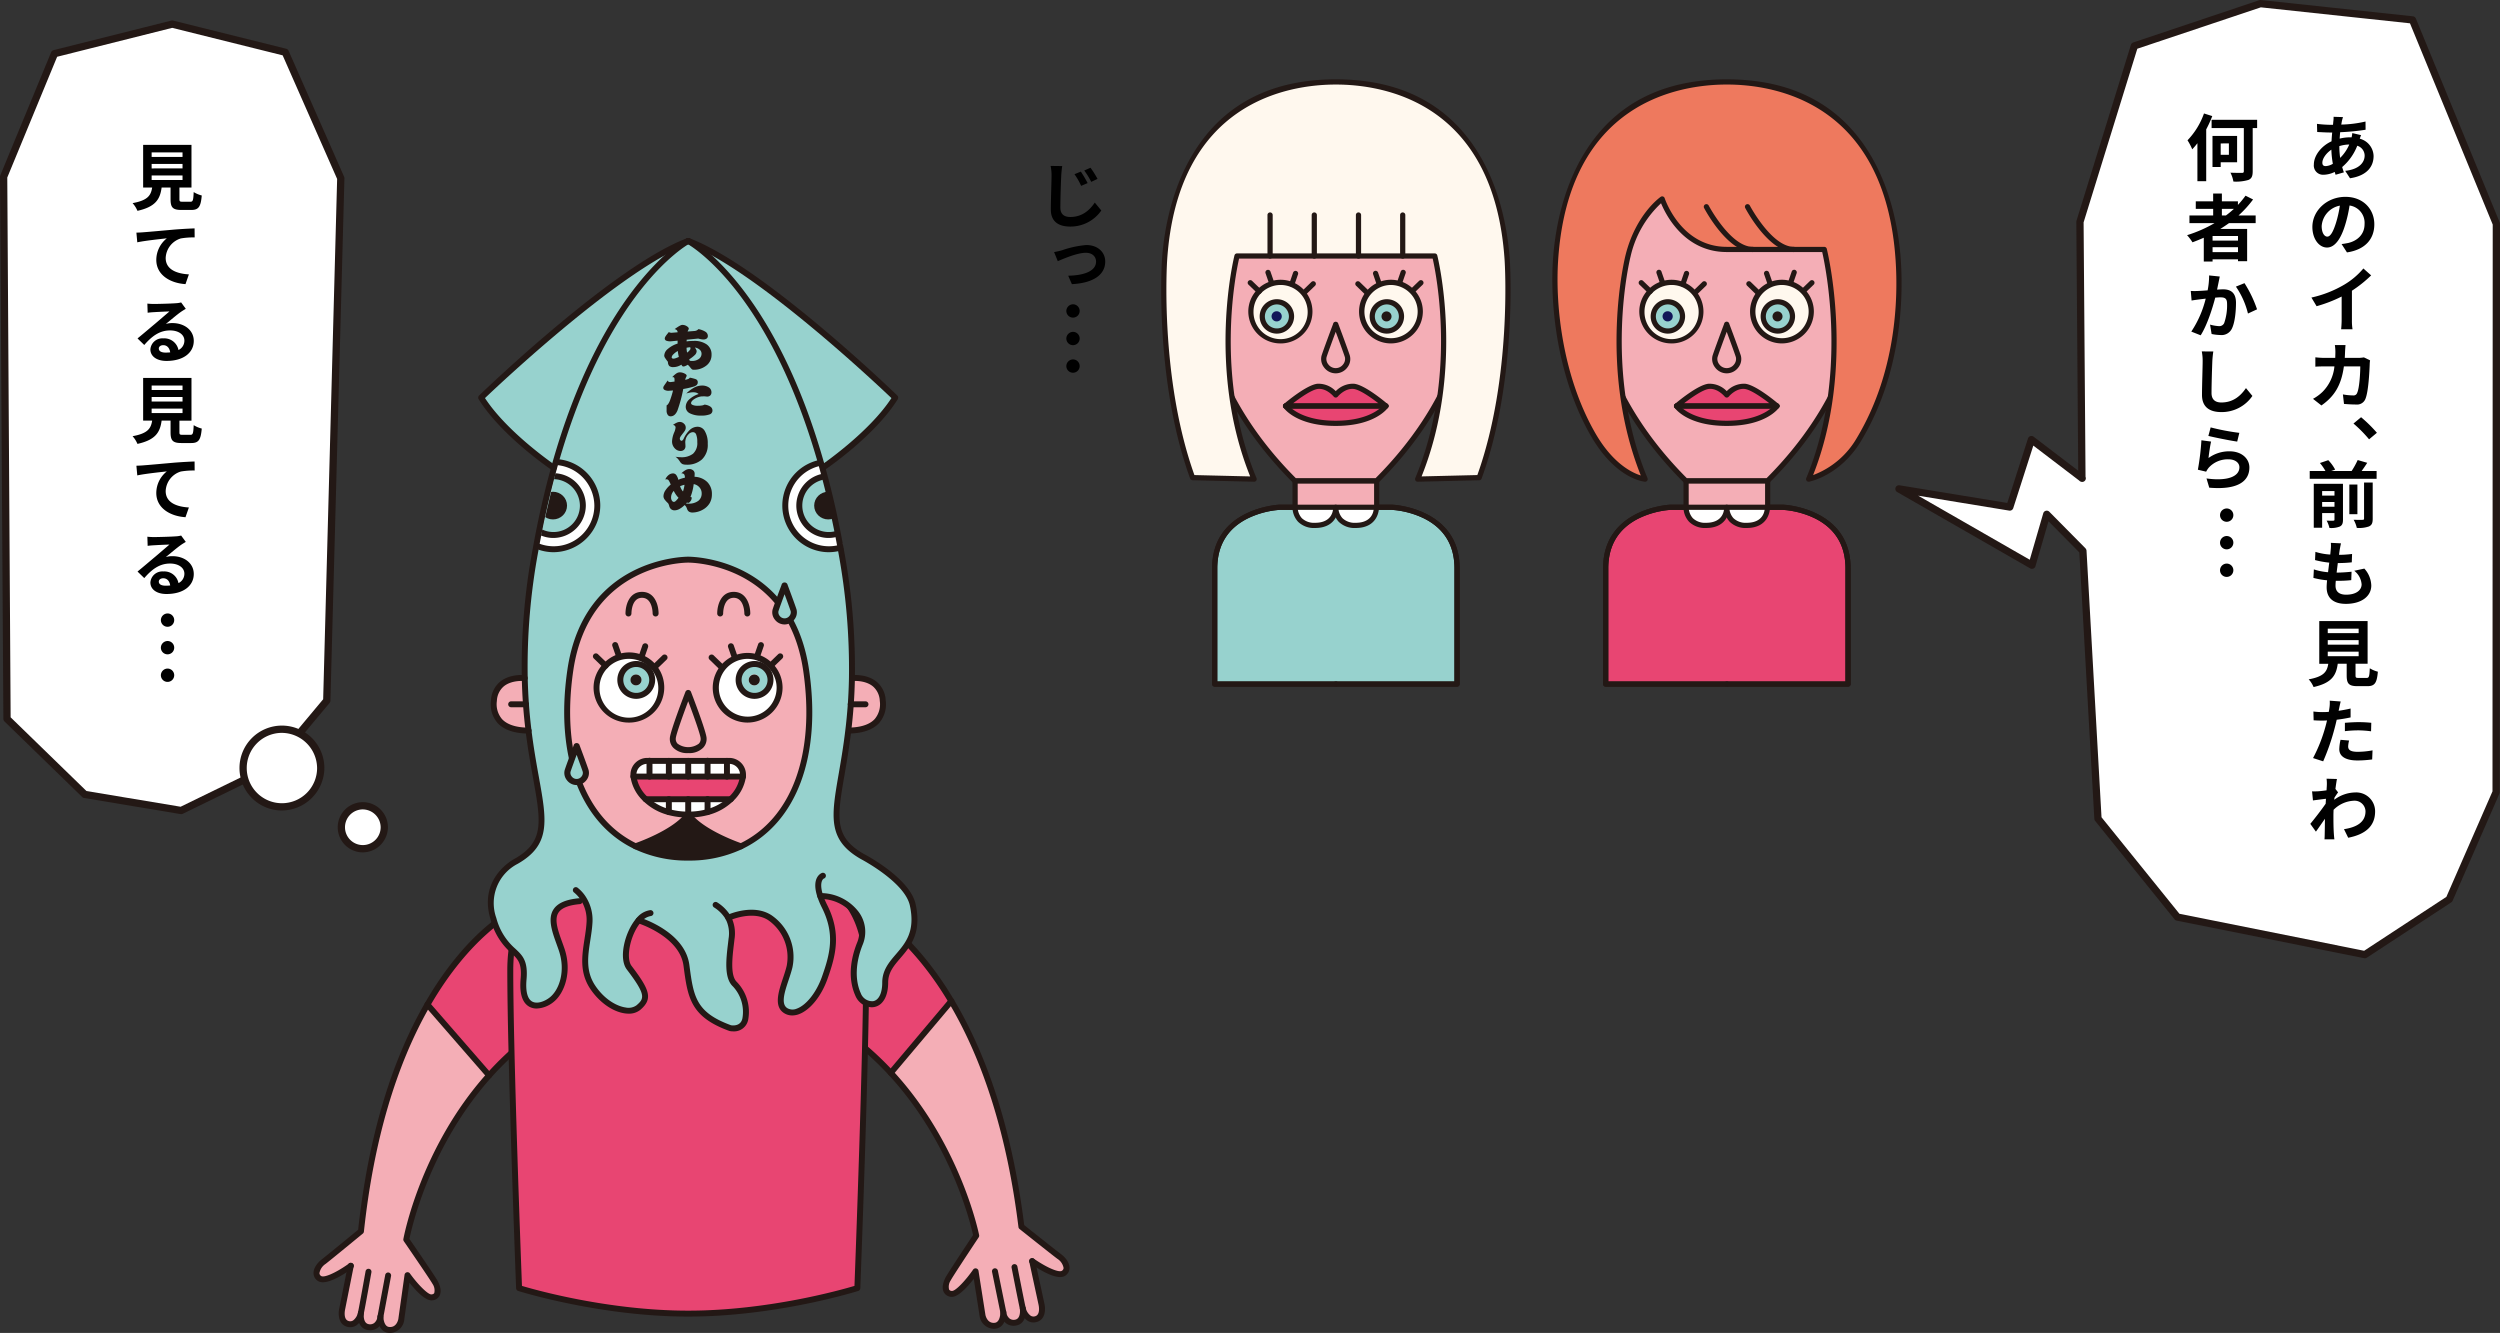 <svg xmlns="http://www.w3.org/2000/svg" xmlns:xlink="http://www.w3.org/1999/xlink" width="687" height="366.299" viewBox="0 0 687 366.299">
  <rect x="0" y="0" width="687" height="366.299" fill="#333333" stroke="none"/>
  <defs>
    <clipPath id="clip-path">
      <polygon points="232.451 153.793 225.302 123.093 206.981 123.093 206.981 153.793 232.451 153.793" fill="none"/>
    </clipPath>
    <clipPath id="clip-path-2">
      <polygon points="147.105 153.793 154.254 123.093 172.575 123.093 172.575 153.793 147.105 153.793" fill="none"/>
    </clipPath>
  </defs>
  <g id="レイヤー_2" data-name="レイヤー 2">
    <g id="レイヤー_1-2" data-name="レイヤー 1">
      <g>
        <g>
          <g>
            <g>
              <path d="M134.408,295.53l-16.941-19.473c11.325-19.689,23.3-25.514,23.3-25.514s13.708-6.805,20.126,9.159c5.075,12.609-16.531,26.386-16.531,26.386A84.432,84.432,0,0,0,134.408,295.53Z" fill="#e84572"/>
              <path d="M96.39,347.874c-.32.225-6.593,4.743-8.55,3.47-1.633-1.071-.8-3.137,1.138-4.668s10.216-8.321,10.216-8.321c3.112-28.943,10.537-48.85,18.273-62.3l16.941,19.473c-18.44,20.59-22.758,45.106-22.758,45.106s7.328,10.646,7.909,11.762c1.29,2.46.741,3.995-.93,4.127-2.172.161-6.641-6.106-6.641-6.106s-1.53,10.8-1.7,12.1a3.193,3.193,0,0,1-3.482,2.937c-2.249-.277-2.268-3.615-2.268-3.615-.213,2.084-1.743,3.2-3.446,2.825-2.2-.459-1.962-3.442-1.918-3.81-.325,1.421-1.476,3.469-3.51,2.976-2.472-.616-1.617-4.183-1.617-4.183Z" fill="#f4aeb6"/>
            </g>
            <g>
              <path d="M101.734,365.552a3.856,3.856,0,0,1-.82-.09c-2.39-.5-2.731-3.191-2.555-4.7a.816.816,0,1,1,1.622.189c-.012.106-.284,2.592,1.274,2.916a1.878,1.878,0,0,0,1.547-.285,2.5,2.5,0,0,0,.921-1.822l2.136-11.414a.816.816,0,1,1,1.605.3l-2.126,11.347a4.04,4.04,0,0,1-1.578,2.912A3.422,3.422,0,0,1,101.734,365.552Z" fill="#231815"/>
              <path d="M96.261,364.721a3.406,3.406,0,0,1-.793-.1c-2.581-.643-2.579-3.661-2.218-5.167l2.339-11.742a.817.817,0,1,1,1.6.318l-2.346,11.774c-.013.057-.641,2.819,1.013,3.23a1.462,1.462,0,0,0,1.168-.17,3.632,3.632,0,0,0,1.339-2.158c0-.023.008-.046.013-.069.308-1.375,2.068-11.207,2.085-11.305a.817.817,0,0,1,1.609.287c-.072.4-1.755,9.8-2.092,11.336a.688.688,0,0,1-.013.077,5.261,5.261,0,0,1-2.081,3.221A3.063,3.063,0,0,1,96.261,364.721Z" fill="#231815"/>
              <path d="M107.244,366.3a4.426,4.426,0,0,1-.541-.034c-2.338-.289-2.976-2.915-2.985-4.42a.818.818,0,0,1,.813-.822h0a.817.817,0,0,1,.817.811c0,.055.053,2.625,1.551,2.809,2.184.265,2.57-2.217,2.574-2.242.171-1.291,1.7-12.1,1.7-12.1a.818.818,0,0,1,1.474-.361c2.031,2.847,4.908,5.828,5.916,5.767.58-.046.723-.3.77-.389a3.141,3.141,0,0,0-.5-2.546c-.41-.787-4.924-7.414-7.858-11.677a.813.813,0,0,1-.132-.6c.044-.247,4.572-24.983,22.954-45.51a85.5,85.5,0,0,1,10.052-9.534c.281-.185,21.046-13.609,16.283-25.444-1.934-4.812-4.732-7.944-8.314-9.309-5.331-2.03-10.638.55-10.691.576-.123.061-11.909,5.989-22.954,25.19-9.389,16.324-15.5,37.177-18.169,61.977a.818.818,0,0,1-.293.544c-.337.278-8.293,6.825-10.233,8.336a3.769,3.769,0,0,0-1.692,2.557.937.937,0,0,0,.5.783c.7.453,3.6-.592,7.6-3.431h0a.821.821,0,0,1,.973-.035.81.81,0,0,1,.211,1.13.889.889,0,0,1-.209.215c-2.666,1.893-7.4,4.833-9.466,3.487a2.561,2.561,0,0,1-1.239-2.079c-.056-1.282.788-2.709,2.316-3.914,1.733-1.349,8.534-6.938,9.946-8.1,2.71-24.883,8.88-45.836,18.341-62.286,11.32-19.679,23.152-25.6,23.65-25.841.236-.117,6-2.917,11.992-.636,4.026,1.533,7.138,4.973,9.249,10.225,2.2,5.474-.054,11.971-6.528,18.789a61.487,61.487,0,0,1-10.322,8.591,84.353,84.353,0,0,0-9.785,9.3c-16.927,18.9-21.9,41.427-22.5,44.38,1.325,1.926,7.215,10.5,7.767,11.564,1.105,2.108.874,3.389.486,4.092a2.483,2.483,0,0,1-2.075,1.228c-1.874.128-4.522-2.774-6.173-4.857-.45,3.173-1.3,9.193-1.426,10.142A4.059,4.059,0,0,1,107.244,366.3Z" fill="#231815"/>
              <path d="M134.406,296.352a.812.812,0,0,1-.668-.347l-16.887-19.412a.817.817,0,0,1,1.233-1.073l16.94,19.474a.822.822,0,0,1-.434,1.338A.836.836,0,0,1,134.406,296.352Z" fill="#231815"/>
            </g>
          </g>
          <g>
            <g>
              <path d="M244.786,294.822l16.625-19.736C249.77,255.577,237.7,249.939,237.7,249.939s-13.816-6.59-19.976,9.473c-4.871,12.686,16.955,26.124,16.955,26.124A84.532,84.532,0,0,1,244.786,294.822Z" fill="#e84572"/>
              <path d="M283.643,346.565c.324.221,6.669,4.64,8.605,3.336,1.616-1.1.753-3.149-1.213-4.649s-10.349-8.161-10.349-8.161c-3.579-28.89-11.324-48.679-19.275-62l-16.625,19.736c18.77,20.3,23.483,44.745,23.483,44.745s-7.156,10.759-7.719,11.883c-1.25,2.48-.677,4.007,1,4.112,2.175.127,6.543-6.209,6.543-6.209s1.7,10.775,1.9,12.071a3.2,3.2,0,0,0,3.529,2.881c2.245-.312,2.209-3.649,2.209-3.649.247,2.08,1.8,3.17,3.492,2.77,2.2-.493,1.906-3.472,1.857-3.839.347,1.416,1.531,3.445,3.557,2.921,2.461-.654,1.549-4.208,1.549-4.208Z" fill="#f4aeb6"/>
            </g>
            <g>
              <path d="M278.529,364.325a3.428,3.428,0,0,1-1.981-.619,4.1,4.1,0,0,1-1.635-2.953l-2.3-11.246a.816.816,0,1,1,1.6-.326l2.309,11.312a2.57,2.57,0,0,0,.961,1.875,1.865,1.865,0,0,0,1.544.264c1.56-.352,1.248-2.832,1.234-2.938a.817.817,0,1,1,1.619-.215c.2,1.509-.1,4.206-2.487,4.745A3.8,3.8,0,0,1,278.529,364.325Z" fill="#231815"/>
              <path d="M283.993,363.408a3.054,3.054,0,0,1-1.582-.44,5.26,5.26,0,0,1-2.132-3.187c-.006-.025-.01-.05-.014-.075-.36-1.524-2.2-10.9-2.274-11.3a.817.817,0,1,1,1.6-.314c.019.1,1.937,9.9,2.267,11.271.006.023.01.045.014.069a3.629,3.629,0,0,0,1.374,2.137,1.469,1.469,0,0,0,1.176.152c1.642-.437.97-3.189.963-3.216l-2.543-11.763a.817.817,0,0,1,1.6-.346l2.537,11.735c.377,1.471.428,4.488-2.138,5.17A3.376,3.376,0,0,1,283.993,363.408Z" fill="#231815"/>
              <path d="M273.022,365.157a4.066,4.066,0,0,1-3.843-3.6c-.142-.954-1.09-6.963-1.59-10.128-1.618,2.108-4.255,5.03-6.09,4.952a2.489,2.489,0,0,1-2.1-1.2c-.4-.7-.65-1.974.421-4.1.534-1.067,6.284-9.736,7.578-11.684-.641-2.943-5.982-25.388-23.212-44.023a83.979,83.979,0,0,0-10.006-9.194c-.842-.514-22.272-13.9-17.216-27.063,2.026-5.283,5.081-8.771,9.08-10.367,5.956-2.378,11.765.333,12.01.45.5.231,12.421,5.966,24.057,25.466,9.725,16.3,16.232,37.151,19.343,61.991,1.431,1.14,8.32,6.621,10.071,7.94,1.552,1.184,2.419,2.6,2.383,3.88a2.559,2.559,0,0,1-1.2,2.1c-2.051,1.378-6.829-1.486-9.5-3.316a1.062,1.062,0,0,1-.23-.214.825.825,0,0,1,.174-1.148.814.814,0,0,1,1.012.036c4.042,2.764,6.932,3.751,7.624,3.289a.934.934,0,0,0,.483-.79,3.778,3.778,0,0,0-1.736-2.533c-1.961-1.476-10.021-7.9-10.363-8.172a.809.809,0,0,1-.3-.538c-3.066-24.759-9.515-45.513-19.166-61.685-11.353-19.028-23.234-24.772-23.353-24.827-.057-.027-5.438-2.521-10.72-.405-3.552,1.424-6.292,4.6-8.146,9.43-4.572,11.908,16.407,25.006,16.62,25.137a85.306,85.306,0,0,1,10.275,9.425c18.712,20.238,23.638,44.9,23.686,45.146a.811.811,0,0,1-.122.606c-2.865,4.308-7.272,11.005-7.668,11.8a3.146,3.146,0,0,0-.464,2.556.9.9,0,0,0,.781.376c.986.074,3.833-2.981,5.818-5.857a.817.817,0,0,1,1.479.335s1.705,10.782,1.9,12.079c0,.014.433,2.483,2.61,2.193,1.5-.21,1.5-2.808,1.5-2.834a.818.818,0,0,1,.81-.822h.007a.816.816,0,0,1,.817.806c.016,1.506-.58,4.143-2.913,4.467A4.429,4.429,0,0,1,273.022,365.157Z" fill="#231815"/>
              <path d="M244.784,295.643a.752.752,0,0,1-.133-.01.812.812,0,0,1-.672-.934.847.847,0,0,1,.183-.4l16.624-19.735a.817.817,0,1,1,1.249,1.053l-16.6,19.707A.82.82,0,0,1,244.784,295.643Z" fill="#231815"/>
            </g>
          </g>
          <g>
            <path d="M189.121,240.645h30.9s18,1.44,18,25.988-2.42,87.345-2.42,87.345-22.019,7-46.478,7-46.478-7-46.478-7-2.42-62.8-2.42-87.345,18-25.988,18-25.988Z" fill="#e84572"/>
            <path d="M189.121,361.8c-24.305,0-46.5-6.974-46.725-7.044a.817.817,0,0,1-.569-.747c-.024-.628-2.421-63.094-2.421-87.376,0-13.015,5.069-19.61,9.322-22.849a19.573,19.573,0,0,1,9.43-3.953l61.861,0c.252.018,18.817,1.791,18.817,26.8,0,24.282-2.4,86.748-2.421,87.376a.82.82,0,0,1-.569.747C235.625,354.826,213.425,361.8,189.121,361.8Zm-45.684-8.434c3.543,1.06,23.75,6.8,45.684,6.8s42.143-5.741,45.684-6.8c.243-6.408,2.4-63.737,2.4-86.733,0-23.463-16.546-25.115-17.25-25.173l-61.729,0c-.638.056-17.183,1.708-17.183,25.171C141.04,289.629,143.193,346.958,143.437,353.366Z" fill="#231815"/>
          </g>
          <g>
            <g>
              <path d="M144.538,193.539c.185,2.56.428,4.96.706,7.224-3.908,0-10.082-1.115-9.515-8.213s8.474-6.212,8.474-6.212C144.261,188.875,144.377,191.264,144.538,193.539Z" fill="#f4aeb6"/>
              <path d="M233.794,193.539c.15-2.264.266-4.664.312-7.2h.012s7.885-.9,8.463,6.212c.578,7.087-5.573,8.2-9.481,8.213Q233.517,197.4,233.794,193.539Z" fill="#f4aeb6"/>
              <path d="M193.352,202.844c.138,1.8-1.342,3.288-4.232,3.288s-4.37-1.49-4.232-3.288,4.232-12.433,4.232-12.433S193.224,201.036,193.352,202.844Z" fill="#f4aeb6"/>
              <path d="M211.746,182.937a8.936,8.936,0,0,0-6.417-2.7,8.755,8.755,0,1,0,8.9,8.759A8.619,8.619,0,0,0,211.746,182.937Zm-22.614,40.907a19.745,19.745,0,0,0,5.306-.683,14.477,14.477,0,0,0,6.371-3.537,10.553,10.553,0,0,0,3.353-6.223,4.992,4.992,0,0,0,0-.83,3.838,3.838,0,0,0-3.665-3.481H177.755a3.855,3.855,0,0,0-3.677,3.481,4.992,4.992,0,0,0,0,.83,10.575,10.575,0,0,0,3.365,6.223,14.548,14.548,0,0,0,6.359,3.537,19.837,19.837,0,0,0,5.318.683c-3.815,5.164-14.475,8.714-14.475,8.714-14.394-6.94-21.366-24.936-17.909-48.449,4.451-30.237,32.1-30.316,32.384-30.316s27.933.079,32.4,30.316c3.468,23.536-3.434,41.544-17.9,48.46l-.011-.011s-10.66-3.55-14.487-8.714Zm-.012-17.712c2.89,0,4.37-1.49,4.232-3.288s-4.232-12.433-4.232-12.433-4.1,10.625-4.232,12.433S186.23,206.132,189.12,206.132ZM181.721,189a8.826,8.826,0,0,0-8.891-8.759,8.936,8.936,0,0,0-6.417,2.7A8.619,8.619,0,0,0,163.927,189a8.9,8.9,0,0,0,17.794,0Z" fill="#f4aeb6"/>
              <path d="M189.12,223.844c3.827,5.164,14.487,8.714,14.487,8.714l.011.011a35.279,35.279,0,0,1-28.973-.011S185.305,229.008,189.12,223.844Z" fill="#231815"/>
              <path d="M189.12,219.624v4.22a19.837,19.837,0,0,1-5.318-.683v-3.537Z" fill="#fff"/>
              <path d="M183.8,219.624v3.537a14.548,14.548,0,0,1-6.359-3.537Z" fill="#fff"/>
              <path d="M194.438,219.624h6.371a14.477,14.477,0,0,1-6.371,3.537Z" fill="#fff"/>
              <path d="M194.438,219.624v3.537a19.745,19.745,0,0,1-5.306.683h-.012v-4.22Z" fill="#fff"/>
              <rect x="178.483" y="209.09" width="5.318" height="4.311" fill="#fff"/>
              <rect x="183.802" y="209.09" width="5.318" height="4.311" fill="#fff"/>
              <path d="M178.483,209.09V213.4h-4.405a4.992,4.992,0,0,1,0-.83,3.855,3.855,0,0,1,3.677-3.481Z" fill="#fff"/>
              <rect x="194.438" y="209.09" width="5.33" height="4.311" fill="#fff"/>
              <rect x="189.12" y="209.09" width="5.318" height="4.311" fill="#fff"/>
              <path d="M204.162,212.571a4.992,4.992,0,0,1,0,.83h-4.394V209.09h.729A3.838,3.838,0,0,1,204.162,212.571Z" fill="#fff"/>
              <path d="M211.746,182.937A8.619,8.619,0,0,1,214.232,189a8.9,8.9,0,1,1-8.9-8.759A8.936,8.936,0,0,1,211.746,182.937Z" fill="#fff"/>
              <path d="M166.413,182.937a8.936,8.936,0,0,1,6.417-2.7,8.755,8.755,0,1,1-8.9,8.759A8.619,8.619,0,0,1,166.413,182.937Z" fill="#fff"/>
              <path d="M199.768,213.4h4.394a10.553,10.553,0,0,1-3.353,6.223H177.443a10.575,10.575,0,0,1-3.365-6.223h25.69Z" fill="#e84572"/>
              <path d="M208.8,186.847a1.527,1.527,0,1,0-1.527,1.5A1.513,1.513,0,0,0,208.8,186.847Zm-1.527-4.379a4.38,4.38,0,1,1-4.451,4.379A4.42,4.42,0,0,1,207.274,182.468Z" fill="#97d2ce"/>
              <path d="M170.312,186.847a4.458,4.458,0,1,1,4.463,4.38A4.42,4.42,0,0,1,170.312,186.847Zm4.463-1.5a1.5,1.5,0,1,0,1.526,1.5A1.512,1.512,0,0,0,174.775,185.346Z" fill="#97d2ce"/>
              <path d="M189.1,66.223c-.786.433-23.17,13.082-36.847,62.373,0,0-13.781-9.294-20.025-19.327C132.225,109.269,169.026,73.754,189.1,66.223Z" fill="#97d2ce"/>
              <path d="M189.143,66.223c20.071,7.531,56.872,43.046,56.872,43.046C239.771,119.3,225.99,128.6,225.99,128.6,212.313,79.305,189.929,66.656,189.143,66.223Z" fill="#97d2ce"/>
              <path d="M175.5,252.9c-2.994,3.436-4.613,10.386-2.589,13.037,5.168,6.78,5.364,8.531,2.52,10.954-2.52,2.139-8.6.228-12.5-5.528S161.661,259.5,162,253.511a10.854,10.854,0,0,0-1.514-6.324l-1.226.455c-10.324.91-6.994,7.235-4.936,13.218s.115,11.626-2.752,13.878-8.486,3.39-7.689-5.642-4.821-5.528-8.266-16.6,6.255-15.835,6.255-15.835c11.365-6.495,5.954-14.913,3.376-35.9-.278-2.264-.521-4.664-.706-7.224-.161-2.275-.277-4.664-.335-7.2a174.583,174.583,0,0,1,2.9-34.9c1.492-8.372,3.226-15.96,5.145-22.842,13.677-49.291,36.061-61.94,36.847-62.373.011,0,.011-.011.023-.011s.012.011.023.011c.786.433,23.17,13.082,36.847,62.373,1.919,6.882,3.653,14.47,5.145,22.842a176.907,176.907,0,0,1,2.971,34.9c-.046,2.537-.162,4.937-.312,7.2q-.278,3.857-.694,7.224c-2.416,20.305-7.445,28.132,3.839,34.582,0,0,12.394,6.427,13.885,13.32,2.752,12.7-7.573,13.765-7.573,21.33s-5.734,7.121-7.457,3.276-1.572-8.68.451-13.833c3.214-8.179-5.515-13.594-10.845-13.207a21.03,21.03,0,0,0,1.214,2.878c3.665,7.337,2.405,12.877,0,19.646s-7.457,10.955-10.671,8.987,0-7.747,1.029-12.115a13.108,13.108,0,0,0-5.388-13.424c-4.705-3.117-11.446,0-11.446,0a9.467,9.467,0,0,1,.89,5.825c-.462,4.186-1.491,10.169.914,12.422a10.977,10.977,0,0,1,2.867,9.6c-.682,3.162-4.127,2.48-4.127,2.48-10.221-3.72-10.9-8.578-12.048-17.269S175.5,252.9,175.5,252.9Zm28.118-20.328c14.464-6.916,21.366-24.924,17.9-48.46-4.463-30.237-32.107-30.316-32.4-30.316s-27.933.079-32.384,30.316c-3.457,23.513,3.515,41.509,17.909,48.449a35.279,35.279,0,0,0,28.973.011Z" fill="#97d2ce"/>
              <ellipse cx="207.274" cy="186.847" rx="1.526" ry="1.502" fill="#231815"/>
              <ellipse cx="174.775" cy="186.847" rx="1.526" ry="1.502" fill="#231815"/>
            </g>
            <g>
              <path d="M172.761,278.555a7.508,7.508,0,0,1-1.01-.071c-3.387-.464-7.025-3.017-9.494-6.666-3.072-4.533-2.344-9.217-1.641-13.747.236-1.518.48-3.089.565-4.605a10.029,10.029,0,0,0-1.4-5.856,8.619,8.619,0,0,0-2.032-2.353.817.817,0,0,1,.948-1.33,10.052,10.052,0,0,1,2.481,2.837,11.786,11.786,0,0,1,1.631,6.793c-.089,1.6-.34,3.208-.582,4.765-.685,4.411-1.332,8.579,1.379,12.58,2.651,3.916,6.058,5.649,8.363,5.964a3.747,3.747,0,0,0,2.931-.6c2.187-1.864,2.674-2.864-2.642-9.837-2.381-3.12-.516-10.465,2.624-14.069a5.9,5.9,0,0,1,3.8-2.256.828.828,0,0,1,.891.736.817.817,0,0,1-.735.891,4.424,4.424,0,0,0-2.723,1.7c-2.861,3.284-4.247,9.791-2.556,12,4.975,6.529,5.956,9.045,2.4,12.074A4.876,4.876,0,0,1,172.761,278.555Z" fill="#231815"/>
              <path d="M201.47,283.421a4.848,4.848,0,0,1-.947-.089.832.832,0,0,1-.121-.033c-10.731-3.907-11.426-9.185-12.577-17.93-1.073-8.073-12.449-11.655-12.564-11.69a.817.817,0,0,1,.478-1.563c.51.156,12.493,3.922,13.7,13.039,1.141,8.663,1.715,13.022,11.451,16.584.448.077,2.647.317,3.116-1.86a10.215,10.215,0,0,0-2.629-8.834c-2.451-2.3-1.827-7.531-1.325-11.738.056-.472.111-.93.159-1.37a8.688,8.688,0,0,0-.792-5.338,9.668,9.668,0,0,0-3.22-3.254.817.817,0,0,1,.909-1.358,11.236,11.236,0,0,1,3.74,3.82,10.224,10.224,0,0,1,.987,6.309c-.049.444-.1.908-.161,1.385-.434,3.638-1.029,8.62.822,10.353a11.824,11.824,0,0,1,3.106,10.371A3.944,3.944,0,0,1,201.47,283.421Z" fill="#231815"/>
              <path d="M217.7,279.047a4.123,4.123,0,0,1-2.184-.61c-2.965-1.815-1.583-5.96-.364-9.616.382-1.144.776-2.327,1.025-3.382a12.375,12.375,0,0,0-5.044-12.555c-4.263-2.821-10.589.032-10.653.06a.816.816,0,0,1-.685-1.482c.292-.136,7.212-3.272,12.24.06a13.891,13.891,0,0,1,5.732,14.292c-.266,1.126-.672,2.345-1.065,3.524-1.077,3.229-2.191,6.569-.333,7.707a2.859,2.859,0,0,0,2.546.142c2.618-.924,5.4-4.423,6.93-8.707,2.245-6.318,3.673-11.73.039-19.006a21.5,21.5,0,0,1-1.261-2.994c-1.8-5.457,1.131-6.56,1.257-6.6a.817.817,0,0,1,.543,1.541c-.511.226-1.261,1.485-.247,4.559a20.28,20.28,0,0,0,1.169,2.77c3.915,7.838,2.334,13.823.039,20.283-1.71,4.8-4.82,8.6-7.925,9.7A5.292,5.292,0,0,1,217.7,279.047Z" fill="#231815"/>
              <path d="M189.12,236.491a33.837,33.837,0,0,1-14.829-3.2h0c-14.976-7.219-21.841-25.651-18.363-49.3,4.513-30.661,32.023-31.014,33.192-31.014s28.678.353,33.2,31.014c3.494,23.713-3.367,42.15-18.353,49.317A33.987,33.987,0,0,1,189.12,236.491Zm0-81.882c-1.111,0-27.265.337-31.576,29.619-3.368,22.909,3.157,40.7,17.456,47.594h0a34.466,34.466,0,0,0,28.264.011c14.308-6.842,20.828-24.638,17.444-47.6C216.386,154.946,190.231,154.609,189.12,154.609Z" fill="#231815"/>
              <path d="M145.255,201.579c-2.676,0-6.314-.5-8.513-2.881a7.855,7.855,0,0,1-1.827-6.214,7.089,7.089,0,0,1,2.487-5.132c2.756-2.267,6.726-1.844,6.893-1.825a.817.817,0,0,1-.183,1.623c-.033,0-3.465-.357-5.68,1.469a5.527,5.527,0,0,0-1.889,4,6.3,6.3,0,0,0,1.4,4.974c1.8,1.947,4.963,2.356,7.3,2.356a.821.821,0,0,1,.822.817A.811.811,0,0,1,145.255,201.579Z" fill="#231815"/>
              <path d="M144.55,194.355h-4.081a.816.816,0,1,1,0-1.632h4.07a.821.821,0,0,1,.822.816A.811.811,0,0,1,144.55,194.355Z" fill="#231815"/>
              <path d="M233.1,201.579l-.037-1.633c2.37-.007,5.532-.422,7.316-2.363a6.3,6.3,0,0,0,1.385-4.967,5.527,5.527,0,0,0-1.89-4c-2.211-1.824-5.635-1.47-5.668-1.467a.807.807,0,0,1-.9-.72.816.816,0,0,1,.718-.9c.167-.017,4.128-.442,6.882,1.822a7.1,7.1,0,0,1,2.488,5.134,7.848,7.848,0,0,1-1.81,6.2C239.4,201.064,235.767,201.572,233.1,201.579Z" fill="#231815"/>
              <path d="M237.841,194.355h-4.047a.826.826,0,0,1-.828-.816.806.806,0,0,1,.8-.816h4.07a.816.816,0,1,1,0,1.632Z" fill="#231815"/>
              <path d="M189.12,206.948a5.338,5.338,0,0,1-4.127-1.493,3.5,3.5,0,0,1-.919-2.674c.132-1.871,3.86-11.565,4.284-12.664a.817.817,0,0,1,1.524,0c.425,1.1,4.153,10.793,4.285,12.67a3.494,3.494,0,0,1-.92,2.668A5.338,5.338,0,0,1,189.12,206.948Zm0-14.244c-1.512,4.015-3.343,9.154-3.416,10.2a1.858,1.858,0,0,0,.487,1.443,4.908,4.908,0,0,0,5.857,0,1.85,1.85,0,0,0,.489-1.439C192.464,201.859,190.632,196.719,189.12,192.7Z" fill="#231815"/>
              <path d="M189.131,224.66h-.011a20.733,20.733,0,0,1-5.536-.712,15.3,15.3,0,0,1-6.709-3.737,11.37,11.37,0,0,1-3.61-6.734,5.728,5.728,0,0,1,0-.981,4.612,4.612,0,0,1,4.459-4.223H200.5a4.6,4.6,0,0,1,4.478,4.219,5.953,5.953,0,0,1,0,.973,11.374,11.374,0,0,1-3.6,6.748,15.218,15.218,0,0,1-6.721,3.736A20.708,20.708,0,0,1,189.131,224.66Zm-11.376-14.754a2.984,2.984,0,0,0-2.864,2.745,4.151,4.151,0,0,0,0,.687,9.744,9.744,0,0,0,3.115,5.7,13.69,13.69,0,0,0,6.01,3.339,19.118,19.118,0,0,0,5.1.654h.011a19.088,19.088,0,0,0,5.089-.653,13.6,13.6,0,0,0,6.018-3.334,9.7,9.7,0,0,0,3.11-5.709,4.14,4.14,0,0,0,0-.687,2.987,2.987,0,0,0-2.882-2.738Z" fill="#231815"/>
              <path d="M204.185,214.218H174.078a.822.822,0,0,1-.822-.817.811.811,0,0,1,.811-.816h30.1a.826.826,0,0,1,.828.816A.807.807,0,0,1,204.185,214.218Z" fill="#231815"/>
              <path d="M189.12,214.218a.817.817,0,0,1-.817-.817V209.09a.817.817,0,0,1,1.634,0V213.4A.817.817,0,0,1,189.12,214.218Z" fill="#231815"/>
              <path d="M183.8,214.218a.817.817,0,0,1-.817-.817V209.09a.817.817,0,1,1,1.634,0V213.4A.817.817,0,0,1,183.8,214.218Z" fill="#231815"/>
              <path d="M178.483,214.218a.816.816,0,0,1-.816-.817V209.09a.817.817,0,1,1,1.633,0V213.4A.817.817,0,0,1,178.483,214.218Z" fill="#231815"/>
              <path d="M194.439,214.218a.817.817,0,0,1-.817-.817V209.09a.817.817,0,1,1,1.633,0V213.4A.816.816,0,0,1,194.439,214.218Z" fill="#231815"/>
              <path d="M189.12,224.66a.816.816,0,0,1-.817-.816v-4.22a.817.817,0,0,1,1.634,0v4.22A.816.816,0,0,1,189.12,224.66Z" fill="#231815"/>
              <path d="M183.8,223.977a.816.816,0,0,1-.817-.816v-3.537a.817.817,0,1,1,1.634,0v3.537A.816.816,0,0,1,183.8,223.977Z" fill="#231815"/>
              <path d="M194.439,223.977a.816.816,0,0,1-.817-.816v-3.537a.817.817,0,1,1,1.633,0v3.537A.816.816,0,0,1,194.439,223.977Z" fill="#231815"/>
              <path d="M199.768,214.218a.817.817,0,0,1-.817-.817V209.09a.817.817,0,0,1,1.634,0V213.4A.817.817,0,0,1,199.768,214.218Z" fill="#231815"/>
              <path d="M200.809,220.44H177.443a.817.817,0,1,1,0-1.633h23.366a.817.817,0,1,1,0,1.633Z" fill="#231815"/>
              <path d="M174.645,233.375a.817.817,0,0,1-.258-1.592c.1-.035,10.46-3.529,14.076-8.425a.817.817,0,1,1,1.314.971c-3.924,5.312-14.429,8.855-14.874,9A.834.834,0,0,1,174.645,233.375Z" fill="#231815"/>
              <path d="M203.607,233.375a.834.834,0,0,1-.258-.042c-.445-.149-10.95-3.692-14.885-9a.817.817,0,1,1,1.312-.973c3.628,4.9,13.985,8.391,14.089,8.426a.817.817,0,0,1-.258,1.592Z" fill="#231815"/>
              <path d="M172.83,198.564A9.654,9.654,0,0,1,163.11,189a9.43,9.43,0,0,1,2.72-6.634,9.641,9.641,0,1,1,7,16.2Zm0-17.507A8.073,8.073,0,0,0,167,183.508,7.805,7.805,0,0,0,164.744,189a8.081,8.081,0,1,0,8.086-7.943Z" fill="#231815"/>
              <path d="M174.775,192.044a5.2,5.2,0,1,1,5.268-5.2A5.245,5.245,0,0,1,174.775,192.044Zm0-8.76a3.564,3.564,0,1,0,3.634,3.564A3.61,3.61,0,0,0,174.775,183.284Z" fill="#231815"/>
              <path d="M170.147,181.252a.817.817,0,0,1-.771-.55l-1.1-3.174a.817.817,0,0,1,1.544-.535l1.1,3.174a.819.819,0,0,1-.772,1.085Z" fill="#231815"/>
              <path d="M166.417,183.763a.808.808,0,0,1-.544-.212l-.012-.011-2.687-2.6a.817.817,0,0,1,1.136-1.174l2.671,2.582a.82.82,0,0,1-.564,1.413Z" fill="#231815"/>
              <path d="M176.206,181.582a.827.827,0,0,1-.267-.045.817.817,0,0,1-.5-1.039l1.1-3.186a.817.817,0,0,1,1.544.534l-1.1,3.185A.819.819,0,0,1,176.206,181.582Z" fill="#231815"/>
              <path d="M179.929,184.1a.817.817,0,0,1-.569-1.4l2.682-2.6a.817.817,0,1,1,1.138,1.172l-2.682,2.6A.815.815,0,0,1,179.929,184.1Z" fill="#231815"/>
              <path d="M205.33,198.564a9.57,9.57,0,1,1,7-16.2A9.433,9.433,0,0,1,215.049,189,9.653,9.653,0,0,1,205.33,198.564Zm0-17.507A7.939,7.939,0,1,0,213.415,189a7.808,7.808,0,0,0-2.252-5.491A8.077,8.077,0,0,0,205.33,181.057Z" fill="#231815"/>
              <path d="M207.274,192.044a5.2,5.2,0,1,1,5.28-5.2A5.239,5.239,0,0,1,207.274,192.044Zm0-8.76a3.564,3.564,0,1,0,3.646,3.564A3.6,3.6,0,0,0,207.274,183.284Z" fill="#231815"/>
              <path d="M208.012,181.252a.8.8,0,0,1-.267-.046.815.815,0,0,1-.5-1.038l1.1-3.174a.817.817,0,0,1,1.544.533l-1.1,3.174A.819.819,0,0,1,208.012,181.252Z" fill="#231815"/>
              <path d="M212.314,183.524l-1.131-1.178.011-.011,2.655-2.567a.817.817,0,0,1,1.136,1.174Z" fill="#231815"/>
              <path d="M201.954,181.582a.817.817,0,0,1-.772-.551l-1.1-3.185a.817.817,0,0,1,1.544-.534l1.1,3.186a.817.817,0,0,1-.506,1.039A.826.826,0,0,1,201.954,181.582Z" fill="#231815"/>
              <path d="M198.23,184.1a.811.811,0,0,1-.568-.231l-2.682-2.6a.816.816,0,1,1,1.137-1.172l2.682,2.6a.817.817,0,0,1-.569,1.4Z" fill="#231815"/>
              <path d="M205.364,169.409a.816.816,0,0,1-.817-.816c0-.176-.033-4.315-2.917-4.315s-2.906,4.139-2.906,4.315a.817.817,0,0,1-1.634,0c0-2.209.956-5.948,4.54-5.948s4.551,3.739,4.551,5.948A.816.816,0,0,1,205.364,169.409Z" fill="#231815"/>
              <path d="M180.16,169.409a.816.816,0,0,1-.817-.816c0-.176-.033-4.315-2.918-4.315s-2.905,4.139-2.905,4.315a.817.817,0,0,1-1.634,0c0-2.209.956-5.948,4.539-5.948s4.552,3.739,4.552,5.948A.816.816,0,0,1,180.16,169.409Z" fill="#231815"/>
              <path d="M152.249,129.412a.812.812,0,0,1-.456-.14c-.568-.382-14-9.506-20.261-19.572a.816.816,0,0,1,.126-1.019c1.507-1.455,37.11-35.677,57.116-43.208a.837.837,0,0,1,1.163.739.816.816,0,0,1-.468.738.655.655,0,0,1-.086.037h0c-18.451,6.923-51.711,38.219-56.11,42.407,6.238,9.563,19.3,18.433,19.433,18.524a.816.816,0,0,1-.458,1.493Z" fill="#231815"/>
              <path d="M225.991,129.412a.816.816,0,0,1-.458-1.493c.134-.091,13.2-8.968,19.432-18.524-4.4-4.188-37.66-35.485-56.109-42.407h0a.772.772,0,0,1-.093-.041.816.816,0,0,1-.46-.734.839.839,0,0,1,1.164-.739c20.007,7.532,55.608,41.753,57.115,43.208a.816.816,0,0,1,.126,1.019c-6.263,10.066-19.693,19.19-20.262,19.572A.809.809,0,0,1,225.991,129.412Z" fill="#231815"/>
            </g>
          </g>
          <g clip-path="url(#clip-path)">
            <ellipse cx="227.6" cy="138.937" rx="12.188" ry="11.992" fill="#fff"/>
            <ellipse cx="227.6" cy="138.937" rx="8.212" ry="8.08" fill="#97d2ce"/>
            <path d="M227.6,151.746a12.81,12.81,0,1,1,13-12.809A12.923,12.923,0,0,1,227.6,151.746Zm0-23.984a11.177,11.177,0,1,0,11.371,11.175A11.287,11.287,0,0,0,227.6,127.762Z" fill="#231815"/>
            <path d="M227.6,147.833a8.9,8.9,0,1,1,9.028-8.9A8.973,8.973,0,0,1,227.6,147.833Zm0-16.159a7.264,7.264,0,1,0,7.4,7.263A7.338,7.338,0,0,0,227.6,131.674Z" fill="#231815"/>
            <ellipse cx="227.6" cy="138.937" rx="3.865" ry="3.803" fill="#231815"/>
          </g>
          <g>
            <path d="M188.707,93.354l-.029.465c.323-.047.644-.082.962-.1s.629-.032.933-.032a5.908,5.908,0,0,1,3.673.991,3.348,3.348,0,0,1,1.287,2.817,3.634,3.634,0,0,1-1.428,2.96,5.418,5.418,0,0,1-3.518,1.152.692.692,0,0,1-.488-.164,4.213,4.213,0,0,1-.4-.443c-.087-.116-.187-.237-.3-.365s-.245-.261-.394-.4a5.72,5.72,0,0,1-.687.352,1.411,1.411,0,0,1-.528.126.418.418,0,0,1-.3-.12,1.141,1.141,0,0,1-.231-.385,5.12,5.12,0,0,1-1.095.5,3.652,3.652,0,0,1-1.1.171,1.674,1.674,0,0,1-1.157-.31,1.625,1.625,0,0,1-.354-1.13c-.068-.081-.131-.161-.192-.239s-.119-.157-.177-.239c-.187-.253-.343-.477-.466-.671a1.076,1.076,0,0,1-.184-.581,2.5,2.5,0,0,1,.932-1.775,7.442,7.442,0,0,1,2.74-1.517v-.807L184.3,93.8a3.037,3.037,0,0,1-1.215-.181.645.645,0,0,1-.405-.606.851.851,0,0,1,.076-.327,2.369,2.369,0,0,1,.221-.39,5.929,5.929,0,0,1,.358-.478q.206-.252.459-.568a1.478,1.478,0,0,0,.35.148,1.392,1.392,0,0,0,.372.052.7.7,0,0,0,.1-.007.8.8,0,0,1,.094-.006l1.5-.123a.91.91,0,0,0-.224-.584,1.132,1.132,0,0,0-.607-.287q.369-.265.687-.475c.212-.14.407-.263.586-.371a4.3,4.3,0,0,1,.466-.229,1.06,1.06,0,0,1,.409-.087,2.214,2.214,0,0,1,1.2.355q.549.348.549.677a.692.692,0,0,1-.1.3c-.065.125-.14.288-.227.49l1.728-.135a1.923,1.923,0,0,0,.723-.146,1.406,1.406,0,0,0,.52-.383,5.513,5.513,0,0,1,1.946.73,1.374,1.374,0,0,1,.651,1.148.854.854,0,0,1-.326.717,1.47,1.47,0,0,1-.918.252,3.453,3.453,0,0,1-.637-.068q-.354-.069-.773-.184Zm-2.161,4.732q-.1-.393-.171-.8c-.045-.273-.083-.552-.112-.836a5.176,5.176,0,0,0-1.272.969,1.248,1.248,0,0,0-.412.775.308.308,0,0,0,.13.267.686.686,0,0,0,.4.094,1.982,1.982,0,0,0,.565-.122A9.332,9.332,0,0,0,186.546,98.086Zm3.2-2.323-.072-.35c-.188.018-.365.038-.531.062s-.325.052-.474.087a5.919,5.919,0,0,0,.036.645q.036.33.109.691a3.557,3.557,0,0,0,.386-.313,3.143,3.143,0,0,0,.373-.417.813.813,0,0,0,.13-.2A.5.5,0,0,0,189.741,95.763Zm-.354,2.982.166.4.3.026c.1.009.206.013.307.013a3,3,0,0,0,1.9-.562,1.732,1.732,0,0,0,.719-1.421,1.441,1.441,0,0,0-.467-1.071,2.668,2.668,0,0,0-1.355-.633,4.648,4.648,0,0,1,.351.569,1.081,1.081,0,0,1,.126.484,1.534,1.534,0,0,1-.535,1.033A8.715,8.715,0,0,1,189.387,98.745Z" fill="#231815"/>
            <path d="M185.36,104.858v-.5a1.211,1.211,0,0,0-.1-.584q-.1-.159-.539-.12a6.087,6.087,0,0,1,1.085-.988,1.707,1.707,0,0,1,.976-.348,2.854,2.854,0,0,1,1.331.323q.577.29.578.581a1.027,1.027,0,0,1-.156.439,2.56,2.56,0,0,0-.242.722,4.8,4.8,0,0,0,.853-.251.88.88,0,0,0,.42-.355,10.944,10.944,0,0,1,1.59.406.871.871,0,0,1,.586.911.936.936,0,0,1-.289.7,1.99,1.99,0,0,1-.853.446q-.723.219-1.436.38t-1.406.277a39.319,39.319,0,0,1-1.612,5.966q-.687,1.542-1.866,1.543a.929.929,0,0,1-.788-.407,2.047,2.047,0,0,1-.311-1.272v-1.336q.413-.142.846-1.136a23.919,23.919,0,0,0,.919-2.951l-1.23.084a2.176,2.176,0,0,1-1.084-.238.66.66,0,0,1-.369-.569,1.131,1.131,0,0,1,.213-.574q.213-.336.575-.827c.058-.1.124-.2.2-.306s.155-.216.242-.332a.508.508,0,0,0,.243.352,1.143,1.143,0,0,0,.531.1Zm8,4.055-.636.025a4.766,4.766,0,0,0-2.017.781q-.8.569-.8,1.072c0,.2.151.37.455.5a3.408,3.408,0,0,0,1.323.213,7.766,7.766,0,0,0,1.229-.084,1.935,1.935,0,0,0,.68-.232,3.507,3.507,0,0,1,1.627.558,1.275,1.275,0,0,1,.564,1.068,1.1,1.1,0,0,1-.788,1.065,6.208,6.208,0,0,1-2.336.323,6.337,6.337,0,0,1-3.138-.652,1.958,1.958,0,0,1-1.084-1.743,2.779,2.779,0,0,1,.889-1.978,7.08,7.08,0,0,1,2.654-1.553,1.748,1.748,0,0,0-.64-.365,2.824,2.824,0,0,0-.842-.112,5.022,5.022,0,0,0-.908.086,8.916,8.916,0,0,0-1,.249,9.406,9.406,0,0,1,2.188-1.634,4.549,4.549,0,0,1,2.086-.548,3.313,3.313,0,0,1,1.912.5,1.557,1.557,0,0,1,.727,1.347,1.168,1.168,0,0,1-.318.861,1.151,1.151,0,0,1-.853.32,3.127,3.127,0,0,1-.42-.036A3.879,3.879,0,0,0,193.356,108.913Z" fill="#231815"/>
            <path d="M188.31,121.488l.057,1.085a1.315,1.315,0,0,1-.379,1,1.378,1.378,0,0,1-.987.358,2.176,2.176,0,0,1-1.6-.755,2.7,2.7,0,0,1-.719-1.943,7.091,7.091,0,0,1,.579-2.383,4.436,4.436,0,0,0,.383-1.342.69.69,0,0,0-.178-.488.928.928,0,0,0-.531-.254,5.883,5.883,0,0,1,1.02-.607,2.125,2.125,0,0,1,.86-.214,1.63,1.63,0,0,1,1.117.462,1.417,1.417,0,0,1,.51,1.081,1.548,1.548,0,0,1-.213.817,6.7,6.7,0,0,1-.525.733q-.21.264-.372.483c-.108.147-.2.277-.278.388a1.727,1.727,0,0,0-.181.339.8.8,0,0,0-.058.287.627.627,0,0,0,.148.42.413.413,0,0,0,.307.174.45.45,0,0,0,.286-.126,1.342,1.342,0,0,0,.293-.4,7.689,7.689,0,0,1,1.75-2.5,3.129,3.129,0,0,1,2.089-.832,2.273,2.273,0,0,1,2,1.2,6.5,6.5,0,0,1,.8,3.5,5.484,5.484,0,0,1-1.594,4.283,6.037,6.037,0,0,1-4.212,1.443,3.04,3.04,0,0,1-1.091-.145,1.719,1.719,0,0,1-.688-.623.266.266,0,0,1-.05-.068.5.5,0,0,0-.051-.081c-.091-.142-.223-.325-.394-.548a3.7,3.7,0,0,0-.791-.717c.293.043.567.075.82.1s.483.032.691.032a5.1,5.1,0,0,0,3.308-.958,3.917,3.917,0,0,0,1.174-3.206,5.3,5.3,0,0,0-.31-2.091.938.938,0,0,0-.868-.633,1.674,1.674,0,0,0-1.157.517,3.1,3.1,0,0,0-.86,1.452q-.043.2-.072.39A2.346,2.346,0,0,0,188.31,121.488Z" fill="#231815"/>
            <path d="M183.183,131.708l-.354.052a3.011,3.011,0,0,1,.925-1.236,1.939,1.939,0,0,1,1.179-.431,1.129,1.129,0,0,1,.9.439,3.8,3.8,0,0,1,.578,1.324,6.057,6.057,0,0,1,.857-.338c.3-.093.606-.174.929-.242a1.53,1.53,0,0,0-.192-.93.876.876,0,0,0-.784-.253,5.417,5.417,0,0,1,1.157-.9,2.167,2.167,0,0,1,1.048-.3,1.6,1.6,0,0,1,1.038.349,1.182,1.182,0,0,1,.43.974l-.029.807a5.237,5.237,0,0,1,3.492,1.437,4.575,4.575,0,0,1,1.273,3.372,4.723,4.723,0,0,1-.607,2.428,4.967,4.967,0,0,1-1.8,1.75,6.026,6.026,0,0,1-2.877.833,1.855,1.855,0,0,1-.955-.21,1.318,1.318,0,0,1-.527-.636.261.261,0,0,1-.044-.084c-.01-.03-.019-.062-.029-.1a4.372,4.372,0,0,0-.2-.477,1.674,1.674,0,0,0-.466-.542,6.36,6.36,0,0,1-1.482,1.11,2.894,2.894,0,0,1-1.259.343,1.528,1.528,0,0,1-.773-.191,1.439,1.439,0,0,1-.542-.564,2.137,2.137,0,0,1-.185-.514,2.486,2.486,0,0,0-.293-.687,6.629,6.629,0,0,1-.947-1.021,1.607,1.607,0,0,1-.325-.91,3.011,3.011,0,0,1,.492-1.536,7.051,7.051,0,0,1,1.5-1.666,6.351,6.351,0,0,0-.52-1.084A.757.757,0,0,0,183.183,131.708Zm1.967,3.189a2.794,2.794,0,0,0-.56.878,2.607,2.607,0,0,0-.178.955,1.491,1.491,0,0,0,.254.878.7.7,0,0,0,.535.317.882.882,0,0,0,.513-.278,5.785,5.785,0,0,0,.745-.859,6.756,6.756,0,0,1-.716-.868A7.427,7.427,0,0,1,185.15,134.9Zm2.95-1.679a5.336,5.336,0,0,0-.608.165c-.2.067-.4.138-.607.216a4.981,4.981,0,0,0,.351.814,3.275,3.275,0,0,0,.452.639c.1-.314.182-.624.256-.93A6.387,6.387,0,0,0,188.1,133.218Zm.665,4.887-.253.291h.665a4.179,4.179,0,0,0,2.719-.766,2.506,2.506,0,0,0,.926-2.036,2.48,2.48,0,0,0-.6-1.656,2.721,2.721,0,0,0-1.591-.907,14.946,14.946,0,0,1-.361,1.918,12.352,12.352,0,0,1-.528,1.6,1.8,1.8,0,0,1,.26.091.132.132,0,0,1,.08.129,1.6,1.6,0,0,1-.354.981q-.326.44-.608.439Z" fill="#231815"/>
          </g>
          <path d="M239.528,276.8a5.12,5.12,0,0,1-4.479-3.191c-1.831-4.074-1.68-9.077.436-14.465a7.62,7.62,0,0,0-.892-7.651,11.4,11.4,0,0,0-9.134-4.443.817.817,0,0,1-.118-1.629,13.163,13.163,0,0,1,10.568,5.1,9.183,9.183,0,0,1,1.1,9.216c-1.923,4.9-2.089,9.587-.465,13.2A3.333,3.333,0,0,0,240,275.113c1.527-.326,2.439-2.239,2.439-5.118,0-3.391,1.914-5.623,3.766-7.781,2.639-3.077,5.368-6.259,3.825-13.375-1.393-6.439-13.342-12.707-13.463-12.77-9.229-5.274-8.121-11.689-6.109-23.337.6-3.488,1.285-7.442,1.836-12.066.274-2.213.5-4.629.69-7.186.166-2.509.268-4.851.31-7.156a176,176,0,0,0-2.959-34.742c-1.433-8.042-3.158-15.7-5.128-22.767-13.548-48.823-35.524-61.366-36.453-61.876a.816.816,0,1,1,.786-1.431c.954.523,23.511,13.391,37.241,62.869,1.984,7.114,3.721,14.825,5.162,22.918a177.624,177.624,0,0,1,2.984,35.06c-.043,2.329-.145,4.7-.314,7.238-.187,2.589-.421,5.033-.7,7.27-.555,4.662-1.242,8.639-1.847,12.148-2.009,11.628-2.926,16.934,5.28,21.625.491.254,12.724,6.67,14.279,13.857,1.714,7.909-1.418,11.562-4.182,14.784-1.81,2.11-3.373,3.932-3.373,6.718,0,3.706-1.4,6.217-3.731,6.716A3.887,3.887,0,0,1,239.528,276.8Z" fill="#231815"/>
          <g clip-path="url(#clip-path-2)">
            <ellipse cx="151.957" cy="138.937" rx="12.188" ry="11.992" fill="#fff"/>
            <ellipse cx="151.957" cy="138.937" rx="8.212" ry="8.08" fill="#97d2ce"/>
            <path d="M151.957,151.746a12.81,12.81,0,1,1,13-12.809A12.923,12.923,0,0,1,151.957,151.746Zm0-23.984a11.177,11.177,0,1,0,11.371,11.175A11.288,11.288,0,0,0,151.957,127.762Z" fill="#231815"/>
            <path d="M151.957,147.833a8.9,8.9,0,1,1,9.028-8.9A8.973,8.973,0,0,1,151.957,147.833Zm0-16.159a7.264,7.264,0,1,0,7.4,7.263A7.338,7.338,0,0,0,151.957,131.674Z" fill="#231815"/>
            <ellipse cx="151.957" cy="138.937" rx="3.865" ry="3.803" fill="#231815"/>
          </g>
          <path d="M147.484,277.144a4.141,4.141,0,0,1-1.988-.474c-1.967-1.063-2.785-3.635-2.43-7.646.386-4.368-.73-5.411-2.578-7.139a18.269,18.269,0,0,1-5.655-9.143c-3.6-11.6,6.571-16.76,6.674-16.81,8.127-4.647,7.141-10.111,4.982-22.083-.676-3.746-1.443-7.992-2.056-12.987-.3-2.463-.534-4.84-.709-7.264-.168-2.363-.282-4.8-.337-7.241A174.939,174.939,0,0,1,146.3,151.3c1.443-8.1,3.179-15.81,5.162-22.92C165.192,78.9,187.75,66.031,188.7,65.508a.816.816,0,1,1,.786,1.431c-.929.51-22.906,13.053-36.453,61.875-1.969,7.061-3.694,14.721-5.128,22.768a173.334,173.334,0,0,0-2.889,34.737c.055,2.417.167,4.826.333,7.162.173,2.4.4,4.746.7,7.182.608,4.949,1.37,9.172,2.042,12.9,2.16,11.975,3.35,18.572-5.823,23.814a12.125,12.125,0,0,0-5.88,14.884,16.836,16.836,0,0,0,5.211,8.434c1.98,1.853,3.545,3.316,3.089,8.478-.287,3.253.259,5.35,1.579,6.063,1.369.739,3.441-.07,4.79-1.134,2.659-2.089,4.432-7.343,2.485-12.971-.183-.532-.376-1.067-.567-1.6-1.248-3.453-2.537-7.024-.891-9.6,1.125-1.763,3.447-2.777,7.1-3.1a.817.817,0,1,1,.143,1.627c-3.067.27-5.039,1.061-5.862,2.35-1.214,1.9-.114,4.945,1.05,8.169.2.54.39,1.082.576,1.621,2.193,6.339.081,12.35-3.02,14.786A7.823,7.823,0,0,1,147.484,277.144Z" fill="#231815"/>
        </g>
        <g>
          <path d="M215.6,170.756a2.548,2.548,0,0,0,2.485-3.035c-.362-1.175-2.491-6.853-2.491-6.853h.013s-2.129,5.678-2.492,6.853A2.548,2.548,0,0,0,215.6,170.756Z" fill="#97d2ce"/>
          <path d="M215.6,171.6a3.352,3.352,0,0,1-2.715-1.385,3.173,3.173,0,0,1-.571-2.736c.338-1.1,2.119-5.863,2.456-6.761a.837.837,0,0,1,.134-.322.875.875,0,0,1,1.386,0,.865.865,0,0,1,.132.3c.311.831,2.124,5.68,2.465,6.787a3.171,3.171,0,0,1-.571,2.735A3.351,3.351,0,0,1,215.6,171.6Zm0-8.307c-.642,1.733-1.474,4-1.683,4.68a1.549,1.549,0,0,0,.317,1.246,1.679,1.679,0,0,0,2.732,0,1.546,1.546,0,0,0,.318-1.246C217.071,167.29,216.239,165.021,215.6,163.288Z" fill="#231815"/>
        </g>
        <g>
          <path d="M158.461,214.9a2.548,2.548,0,0,0,2.485-3.035c-.362-1.175-2.492-6.853-2.492-6.853h.014s-2.13,5.678-2.492,6.853A2.548,2.548,0,0,0,158.461,214.9Z" fill="#97d2ce"/>
          <path d="M158.461,215.734a3.35,3.35,0,0,1-2.715-1.385,3.166,3.166,0,0,1-.571-2.735c.338-1.1,2.119-5.862,2.455-6.761a.845.845,0,0,1,.135-.322.876.876,0,0,1,1.385,0,.86.86,0,0,1,.132.3c.312.831,2.124,5.68,2.466,6.786a3.17,3.17,0,0,1-.571,2.735A3.353,3.353,0,0,1,158.461,215.734Zm0-8.305c-.642,1.733-1.474,4-1.684,4.679a1.551,1.551,0,0,0,.318,1.245,1.677,1.677,0,0,0,2.732,0,1.548,1.548,0,0,0,.318-1.245C159.936,211.431,159.1,209.162,158.461,207.429Z" fill="#231815"/>
        </g>
      </g>
      <g>
        <path d="M291.894,45.638c-.122.819-.224,1.8-.264,2.578-.1,2.078-.244,6.414-.244,8.833,0,1.938,1.2,2.577,2.721,2.577,3.27,0,5.3-1.838,6.743-3.957l1.788,2.179a10.307,10.307,0,0,1-8.551,4.416c-3.229,0-5.321-1.4-5.321-4.7,0-2.6.2-7.674.2-9.352a11.551,11.551,0,0,0-.264-2.618Zm6.986,4.676-1.787.76a17.956,17.956,0,0,0-1.828-3.2l1.747-.719A32.361,32.361,0,0,1,298.88,50.314Zm2.722-1.159-1.727.819a20.129,20.129,0,0,0-1.929-3.117l1.727-.759A26.209,26.209,0,0,1,301.6,49.155Z"/>
        <path d="M291.853,68.775a26.856,26.856,0,0,1,6.662-1.439c3.067,0,5.2,1.878,5.2,4.555,0,3.458-3.026,5.876-9.159,6.195l-1.016-2.318c4.224-.08,7.656-1.2,7.656-3.9,0-1.219-.913-2.4-2.8-2.4-2.377,0-6.073,1.6-7.718,2.3l-1.015-2.5A22.335,22.335,0,0,0,291.853,68.775Z"/>
        <path d="M294.979,83.622a1.832,1.832,0,1,1-1.95,1.839A1.857,1.857,0,0,1,294.979,83.622Zm0,7.574a1.832,1.832,0,1,1-1.95,1.819A1.853,1.853,0,0,1,294.979,91.2Zm0,7.573a1.832,1.832,0,1,1-1.95,1.819A1.854,1.854,0,0,1,294.979,98.769Z"/>
      </g>
      <g>
        <g>
          <polygon points="74.719 210.576 89.797 192.53 93.65 48.976 78.391 14.358 47.325 6.624 14.971 14.748 1 48.587 1.926 197.542 23.287 218.31 49.787 222.729 74.719 210.576" fill="#fff"/>
          <path d="M49.787,223.729a1.122,1.122,0,0,1-.164-.013l-26.5-4.42a.991.991,0,0,1-.533-.27L1.229,198.259a1,1,0,0,1-.3-.711L0,48.593a.994.994,0,0,1,.076-.388L14.047,14.366a1,1,0,0,1,.681-.588L47.081,5.654a1,1,0,0,1,.485,0l31.067,7.735a1,1,0,0,1,.673.567L94.564,48.573a1,1,0,0,1,.085.43L90.8,192.557a.992.992,0,0,1-.232.615L75.486,211.218a.992.992,0,0,1-.329.256L50.225,223.628A1,1,0,0,1,49.787,223.729ZM23.76,217.375l25.876,4.315,24.452-11.92,14.719-17.614L92.644,49.174,77.674,15.21,47.326,7.655,15.7,15.6,2,48.782l.922,148.335Zm50.959-6.8h0Z" fill="#231815"/>
        </g>
        <g>
          <ellipse cx="77.299" cy="211.058" rx="10.838" ry="10.663" fill="#fff"/>
          <path d="M77.3,222.722a11.665,11.665,0,1,1,11.838-11.665A11.765,11.765,0,0,1,77.3,222.722Zm0-21.328a9.666,9.666,0,1,0,9.838,9.663A9.762,9.762,0,0,0,77.3,201.394Z" fill="#231815"/>
        </g>
        <g>
          <ellipse cx="99.606" cy="227.331" rx="5.999" ry="5.903" fill="#fff"/>
          <path d="M99.606,234.234a6.9,6.9,0,1,1,7-6.9A6.96,6.96,0,0,1,99.606,234.234Zm0-11.806a4.9,4.9,0,1,0,5,4.9A4.958,4.958,0,0,0,99.606,222.428Z" fill="#231815"/>
        </g>
      </g>
      <g>
        <g>
          <path d="M485.756,139.4h4.315s17.774.7,17.774,16.78v31.8h-66.6v-31.8c0-16.08,17.773-16.78,17.773-16.78h4.315" fill="#e84572"/>
          <path d="M507.845,188.7h-66.6a.717.717,0,0,1-.718-.717v-31.8c0-16.579,18.278-17.489,18.463-17.5h4.343a.717.717,0,1,1,0,1.434h-4.315a24.248,24.248,0,0,0-8.61,2.306c-5.6,2.771-8.446,7.4-8.446,13.757v31.082h65.164V156.183c0-6.357-2.841-10.986-8.446-13.757a24.192,24.192,0,0,0-8.638-2.306h-4.287a.717.717,0,1,1,0-1.434h4.315c.213.008,18.491.918,18.491,17.5v31.8A.716.716,0,0,1,507.845,188.7Z" fill="#231815"/>
        </g>
        <path d="M485.663,139.7s0,4.674-5.674,4.674S474.5,139.4,474.5,139.4v.3s0,4.674-5.673,4.674-5.491-4.972-5.491-4.972Z" fill="#fff"/>
        <g>
          <rect x="463.334" y="132.117" width="22.422" height="7.285" fill="#f4aeb6"/>
          <path d="M485.756,140.12H463.334a.717.717,0,0,1-.717-.717v-7.286a.718.718,0,0,1,.717-.717h22.422a.717.717,0,0,1,.717.717V139.4A.716.716,0,0,1,485.756,140.12Zm-21.7-1.434h20.987v-5.852H464.052Z" fill="#231815"/>
        </g>
        <g>
          <g>
            <path d="M474.5,36.294s40.557-3.388,34.889,55.163c0,0-2.138,19.2-23.631,40.66H463.241c-21.493-21.46-23.631-40.66-23.631-40.66C433.942,32.906,474.5,36.294,474.5,36.294" fill="#f4aeb6"/>
            <path d="M485.756,132.834H463.241a.719.719,0,0,1-.507-.209c-11.183-11.166-17.064-21.717-20.027-28.6a48.4,48.4,0,0,1-3.81-12.487c-2.059-21.261,1.666-36.866,11.067-46.393a36.24,36.24,0,0,1,49.069,0c9.4,9.527,13.125,25.132,11.068,46.383-.023.2-2.415,19.708-23.838,41.1A.719.719,0,0,1,485.756,132.834ZM463.538,131.4h21.921c20.878-20.956,23.194-39.834,23.215-40.022,2.013-20.785-1.569-36-10.646-45.211-9.99-10.138-23.335-9.171-23.47-9.158a1.181,1.181,0,0,1-.119,0c-.133-.012-13.48-.98-23.47,9.158-9.077,9.212-12.659,24.426-10.646,45.221C440.343,91.566,442.694,110.477,463.538,131.4Z" fill="#231815"/>
          </g>
          <path d="M474.522,111.571H488.3s-3.155,4.759-13.79,4.759-13.789-4.759-13.789-4.759h13.805Z" fill="#e84572"/>
          <path d="M488.3,111.571H460.717s6.038-5.148,8.859-5.407,4.93,2.372,4.93,2.372,2.116-2.639,4.938-2.372S488.3,111.571,488.3,111.571Z" fill="#e84572"/>
          <path d="M489.565,93.656a8.032,8.032,0,1,1,0-16.062,8.226,8.226,0,0,1,5.891,2.471,7.916,7.916,0,0,1,2.279,5.568A8.1,8.1,0,0,1,489.565,93.656Z" fill="#fff8ee"/>
          <path d="M484.394,86.957a4.09,4.09,0,1,1,4.085,4.011A4.048,4.048,0,0,1,484.394,86.957Z" fill="#97d2ce"/>
          <path d="M488.479,85.576a1.377,1.377,0,1,1-1.395,1.381A1.392,1.392,0,0,1,488.479,85.576Z" fill="#231815"/>
          <path d="M456.873,86.957a1.4,1.4,0,1,1,1.4,1.373A1.385,1.385,0,0,1,456.873,86.957Z" fill="#231815"/>
          <path d="M459.355,93.656a8.1,8.1,0,0,1-8.163-8.023,7.92,7.92,0,0,1,2.279-5.568,8.21,8.21,0,0,1,5.884-2.471,8.032,8.032,0,1,1,0,16.062Z" fill="#fff8ee"/>
          <path d="M454.176,86.957a4.09,4.09,0,1,1,4.093,4.011A4.055,4.055,0,0,1,454.176,86.957Z" fill="#97d2ce"/>
          <path d="M459.355,94.373a8.821,8.821,0,0,1-8.88-8.74,8.634,8.634,0,0,1,2.484-6.07,8.983,8.983,0,0,1,6.4-2.685,8.748,8.748,0,1,1,0,17.5Zm0-16.062a7.545,7.545,0,0,0-5.371,2.255,7.206,7.206,0,0,0-2.074,5.067,7.442,7.442,0,1,0,7.445-7.322Z" fill="#231815"/>
          <path d="M458.269,91.685a4.733,4.733,0,1,1,4.8-4.728A4.774,4.774,0,0,1,458.269,91.685Zm0-8.031a3.3,3.3,0,1,0,3.367,3.3A3.344,3.344,0,0,0,458.269,83.654Z" fill="#231815"/>
          <path d="M456.9,78.486A.715.715,0,0,1,456.22,78l-1.008-2.913a.717.717,0,1,1,1.355-.469l1.008,2.913a.716.716,0,0,1-.678.951Z" fill="#231815"/>
          <path d="M453.471,80.792a.706.706,0,0,1-.549-.26l-2.4-2.315a.717.717,0,1,1,1-1.032l2.449,2.365a.7.7,0,0,1,.135.177.721.721,0,0,1-.633,1.065Z" fill="#231815"/>
          <path d="M462.455,78.792a.709.709,0,0,1-.234-.039.717.717,0,0,1-.444-.911l1.008-2.922a.717.717,0,1,1,1.356.467l-1.008,2.921A.718.718,0,0,1,462.455,78.792Z" fill="#231815"/>
          <path d="M465.866,81.1a.718.718,0,0,1-.5-1.233l2.465-2.387a.718.718,0,0,1,1,1.032l-2.465,2.386A.717.717,0,0,1,465.866,81.1Z" fill="#231815"/>
          <path d="M489.565,94.373a8.748,8.748,0,1,1,6.4-14.81,8.634,8.634,0,0,1,2.484,6.07A8.825,8.825,0,0,1,489.565,94.373Zm0-16.062a7.315,7.315,0,1,0,7.453,7.322,7.2,7.2,0,0,0-2.075-5.066A7.474,7.474,0,0,0,489.565,78.311Z" fill="#231815"/>
          <path d="M488.479,91.685a4.733,4.733,0,1,1,4.81-4.728A4.771,4.771,0,0,1,488.479,91.685Zm0-8.031a3.3,3.3,0,1,0,3.375,3.3A3.34,3.34,0,0,0,488.479,83.654Z" fill="#231815"/>
          <path d="M492.03,78.486a.716.716,0,0,1-.678-.951l1.008-2.913a.717.717,0,1,1,1.355.469L492.708,78A.717.717,0,0,1,492.03,78.486Z" fill="#231815"/>
          <path d="M495.954,80.581l-1-1.024,2.457-2.372a.717.717,0,0,1,1,1.032Z" fill="#231815"/>
          <path d="M486.472,78.792a.718.718,0,0,1-.678-.484l-1.007-2.921a.717.717,0,1,1,1.355-.467l1.008,2.922a.716.716,0,0,1-.444.911A.736.736,0,0,1,486.472,78.792Z" fill="#231815"/>
          <path d="M483.054,81.1a.717.717,0,0,1-.5-.2L480.1,78.506a.717.717,0,0,1,1-1.03l2.457,2.387a.717.717,0,0,1-.5,1.232Z" fill="#231815"/>
          <path d="M488.3,112.288h-27.58a.717.717,0,0,1-.465-1.263c.636-.542,6.3-5.3,9.26-5.575a6.571,6.571,0,0,1,4.995,2.039,6.573,6.573,0,0,1,5.005-2.039c2.954.272,8.615,5.033,9.25,5.575a.717.717,0,0,1-.465,1.263Zm-25.552-1.434h23.525c-2.113-1.637-5.262-3.826-6.891-3.976-2.4-.22-4.294,2.085-4.313,2.108a.72.72,0,0,1-.559.266h0a.719.719,0,0,1-.558-.266c-.019-.023-1.928-2.347-4.3-2.108C468.009,107.028,464.857,109.217,462.744,110.854Z" fill="#231815"/>
          <path d="M474.506,117.047c-10.894,0-14.25-4.872-14.387-5.079a.717.717,0,1,1,1.195-.793c.028.041,3.143,4.438,13.192,4.438s13.164-4.4,13.2-4.442a.717.717,0,0,1,1.193.8C488.756,112.175,485.4,117.047,474.506,117.047Z" fill="#231815"/>
        </g>
        <path d="M474.5,102.592a3.965,3.965,0,0,1-3.212-1.64,3.719,3.719,0,0,1-.682-3.206c.437-1.42,2.774-7.671,3.175-8.742a.709.709,0,0,1,.12-.3.726.726,0,0,1,1.307.279c.374,1,2.745,7.336,3.185,8.767a3.718,3.718,0,0,1-.681,3.206A3.965,3.965,0,0,1,474.5,102.592Zm0-11.41c-.845,2.271-2.212,5.975-2.524,6.987a2.344,2.344,0,0,0,.465,1.931,2.532,2.532,0,0,0,4.117,0,2.344,2.344,0,0,0,.465-1.931C476.71,97.157,475.343,93.453,474.5,91.182Z" fill="#231815"/>
        <path d="M488.3,112.288h-27.58a.717.717,0,1,1,0-1.434H488.3a.717.717,0,0,1,0,1.434Z" fill="#231815"/>
        <path d="M474.545,188.7h-33.3a.717.717,0,0,1-.718-.717v-31.8c0-16.579,18.278-17.489,18.463-17.5h4.343a.717.717,0,1,1,0,1.434h-4.315a24.248,24.248,0,0,0-8.61,2.306c-5.6,2.771-8.446,7.4-8.446,13.757v31.082h32.582a.717.717,0,1,1,0,1.433Z" fill="#231815"/>
        <path d="M507.845,188.7h-33.3a.717.717,0,1,1,0-1.433h32.582V156.183c0-6.357-2.841-10.986-8.446-13.757a24.192,24.192,0,0,0-8.638-2.306h-4.287a.717.717,0,1,1,0-1.434h4.315c.213.008,18.491.918,18.491,17.5v31.8A.716.716,0,0,1,507.845,188.7Z" fill="#231815"/>
        <path d="M468.825,145.092a6.213,6.213,0,0,1-4.669-1.71,5.925,5.925,0,0,1-1.538-4,.732.732,0,0,1,.743-.691.718.718,0,0,1,.69.741,4.529,4.529,0,0,0,1.148,2.97,4.858,4.858,0,0,0,3.626,1.261c4.779,0,4.952-3.556,4.956-3.961a.72.72,0,0,1,.718-.711h0a.716.716,0,0,1,.714.715C475.216,139.755,475.143,145.092,468.825,145.092Z" fill="#231815"/>
        <path d="M479.989,145.092a6.213,6.213,0,0,1-4.669-1.71,5.925,5.925,0,0,1-1.538-4,.734.734,0,0,1,.743-.691.718.718,0,0,1,.69.741,4.529,4.529,0,0,0,1.148,2.97,4.858,4.858,0,0,0,3.626,1.261c4.779,0,4.952-3.556,4.956-3.961a.72.72,0,0,1,.718-.711h0a.716.716,0,0,1,.714.715C486.38,139.755,486.307,145.092,479.989,145.092Z" fill="#231815"/>
        <g>
          <path d="M474.545,22.514c40.859,0,46.3,36.929,47.091,49.071.918,14.04-.92,32.739-10.8,49.18-5.568,9.269-13.822,10.9-13.822,10.9,12.666-30.353,4.29-63.117,4.29-63.117H474.5c-13.327,0-17.726-13.869-17.726-13.869s-6.652,4.623-9.4,15.678c0,0-7.969,30.955,4.7,61.308,0,0-7.574-.607-14.274-12.227-9.015-15.637-11.161-35.182-10.344-47.849.783-12.143,6.232-49.071,47.09-49.071" fill="#ee795e"/>
          <path d="M497.018,132.378a.716.716,0,0,1-.662-.993c11.552-27.681,5.381-57.75,4.385-62.124H474.5c-11.586,0-16.713-10.185-18.044-13.406a28.634,28.634,0,0,0-8.383,14.671c-.081.314-7.759,31.09,4.663,60.859a.714.714,0,0,1-.081.7.724.724,0,0,1-.637.294c-.325-.027-8.029-.774-14.838-12.583-8.986-15.587-11.284-35.147-10.439-48.254.412-6.391,2.08-18.711,8.62-29.417C443.6,28.635,456.783,21.8,474.545,21.8s30.944,6.838,39.182,20.325c6.529,10.689,8.206,23.019,8.624,29.416.693,10.593.2,31.122-10.9,49.6-5.666,9.433-13.949,11.162-14.3,11.23A.646.646,0,0,1,497.018,132.378ZM474.545,23.23c-13,0-43.559,4.717-46.375,48.4-.832,12.9,1.424,32.136,10.25,47.445,4.82,8.36,10.118,10.857,12.47,11.583-11.873-29.82-4.288-60.177-4.209-60.484,2.777-11.183,9.4-15.894,9.682-16.089A.722.722,0,0,1,457,54a.715.715,0,0,1,.453.461c.043.134,4.41,13.37,17.043,13.37h26.81a.717.717,0,0,1,.695.539c.083.325,8.039,32.346-3.759,62.183A23.365,23.365,0,0,0,510.226,120.4c10.895-18.138,11.377-38.338,10.694-48.763C518.062,27.947,487.537,23.23,474.545,23.23Z" fill="#231815"/>
        </g>
        <g>
          <path d="M468.916,56.816s6.159,11.728,12.711,11.728" fill="#ee795e"/>
          <path d="M481.627,69.261c-6.906,0-13.086-11.617-13.346-12.112a.717.717,0,0,1,1.27-.667c.059.115,6.034,11.345,12.076,11.345a.717.717,0,1,1,0,1.434Z" fill="#231815"/>
        </g>
        <g>
          <path d="M480.22,56.816s6.159,11.728,12.711,11.728" fill="#ee795e"/>
          <path d="M492.931,69.261c-6.906,0-13.086-11.617-13.346-12.112a.717.717,0,0,1,1.27-.667c.059.115,6.034,11.345,12.076,11.345a.717.717,0,0,1,0,1.434Z" fill="#231815"/>
        </g>
      </g>
      <g>
        <g>
          <path d="M378.311,139.4h4.316s17.773.7,17.773,16.78v31.8H333.8v-31.8c0-16.08,17.774-16.78,17.774-16.78h4.315" fill="#97d2ce"/>
          <path d="M400.4,188.7H333.8a.716.716,0,0,1-.717-.717v-31.8c0-16.579,18.278-17.489,18.462-17.5h4.344a.717.717,0,1,1,0,1.434h-4.315a24.243,24.243,0,0,0-8.61,2.306c-5.6,2.771-8.447,7.4-8.447,13.757v31.082h65.165V156.183c0-6.357-2.842-10.986-8.447-13.757a24.187,24.187,0,0,0-8.638-2.306h-4.286a.717.717,0,1,1,0-1.434h4.314c.213.008,18.492.918,18.492,17.5v31.8A.717.717,0,0,1,400.4,188.7Z" fill="#231815"/>
        </g>
        <path d="M378.218,139.7s0,4.674-5.673,4.674-5.491-4.972-5.491-4.972v.3s0,4.674-5.673,4.674-5.491-4.972-5.491-4.972Z" fill="#fff"/>
        <g>
          <rect x="355.89" y="132.117" width="22.422" height="7.285" fill="#f4aeb6"/>
          <path d="M378.312,140.12H355.89a.717.717,0,0,1-.718-.717v-7.286a.718.718,0,0,1,.718-.717h22.422a.717.717,0,0,1,.717.717V139.4A.716.716,0,0,1,378.312,140.12Zm-21.7-1.434h20.987v-5.852H356.607Z" fill="#231815"/>
        </g>
        <g>
          <g>
            <path d="M367.054,36.294s40.557-3.388,34.889,55.163c0,0-2.138,19.2-23.632,40.66H355.8c-21.493-21.46-23.631-40.66-23.631-40.66-5.668-58.551,34.889-55.163,34.889-55.163" fill="#f4aeb6"/>
            <path d="M378.312,132.834H355.8a.715.715,0,0,1-.506-.209c-11.184-11.166-17.064-21.717-20.028-28.6a48.494,48.494,0,0,1-3.81-12.487c-2.058-21.261,1.666-36.866,11.068-46.393a36.239,36.239,0,0,1,49.068,0c9.4,9.527,13.126,25.132,11.069,46.383-.023.2-2.415,19.708-23.839,41.1A.717.717,0,0,1,378.312,132.834ZM356.094,131.4h21.92c20.879-20.956,23.195-39.834,23.216-40.022,2.012-20.785-1.569-36-10.646-45.211-9.991-10.138-23.336-9.172-23.471-9.158a1.161,1.161,0,0,1-.118,0c-.133-.012-13.48-.98-23.471,9.158-9.077,9.211-12.658,24.426-10.645,45.221C332.9,91.566,335.25,110.477,356.094,131.4Z" fill="#231815"/>
          </g>
          <path d="M367.077,111.571h13.774s-3.154,4.759-13.789,4.759-13.79-4.759-13.79-4.759h13.805Z" fill="#e84572"/>
          <path d="M380.851,111.571H353.272s6.038-5.148,8.86-5.407,4.93,2.372,4.93,2.372,2.116-2.639,4.937-2.372S380.851,111.571,380.851,111.571Z" fill="#e84572"/>
          <path d="M382.12,93.656a8.032,8.032,0,1,1,0-16.062,8.224,8.224,0,0,1,5.891,2.471,7.916,7.916,0,0,1,2.279,5.568A8.1,8.1,0,0,1,382.12,93.656Z" fill="#fff8ee"/>
          <path d="M376.949,86.957a4.09,4.09,0,1,1,4.085,4.011A4.048,4.048,0,0,1,376.949,86.957Z" fill="#97d2ce"/>
          <path d="M381.034,85.576a1.377,1.377,0,1,1-1.395,1.381A1.392,1.392,0,0,1,381.034,85.576Z" fill="#231815"/>
          <path d="M349.429,86.957a1.4,1.4,0,1,1,1.4,1.373A1.385,1.385,0,0,1,349.429,86.957Z" fill="#231815"/>
          <path d="M351.91,93.656a8.1,8.1,0,0,1-8.162-8.023,7.916,7.916,0,0,1,2.279-5.568,8.206,8.206,0,0,1,5.883-2.471,8.032,8.032,0,1,1,0,16.062Z" fill="#fff8ee"/>
          <path d="M346.731,86.957a4.09,4.09,0,1,1,4.093,4.011A4.055,4.055,0,0,1,346.731,86.957Z" fill="#97d2ce"/>
          <path d="M351.91,94.373a8.82,8.82,0,0,1-8.879-8.74,8.637,8.637,0,0,1,2.483-6.07,8.987,8.987,0,0,1,6.4-2.685,8.748,8.748,0,1,1,0,17.5Zm0-16.062a7.544,7.544,0,0,0-5.37,2.255,7.207,7.207,0,0,0-2.075,5.067,7.442,7.442,0,1,0,7.445-7.322Z" fill="#231815"/>
          <path d="M350.824,91.685a4.733,4.733,0,1,1,4.8-4.728A4.775,4.775,0,0,1,350.824,91.685Zm0-8.031a3.3,3.3,0,1,0,3.368,3.3A3.344,3.344,0,0,0,350.824,83.654Z" fill="#231815"/>
          <path d="M349.453,78.486a.715.715,0,0,1-.678-.482l-1.007-2.913a.717.717,0,0,1,1.355-.469l1.007,2.913a.716.716,0,0,1-.677.951Z" fill="#231815"/>
          <path d="M346.026,80.792a.7.7,0,0,1-.547-.26l-2.4-2.315a.717.717,0,1,1,1-1.032l2.45,2.365a.721.721,0,0,1-.157,1.155A.716.716,0,0,1,346.026,80.792Z" fill="#231815"/>
          <path d="M355.011,78.792a.709.709,0,0,1-.234-.039.717.717,0,0,1-.444-.911l1.007-2.922a.717.717,0,1,1,1.356.467l-1.007,2.921A.719.719,0,0,1,355.011,78.792Z" fill="#231815"/>
          <path d="M358.421,81.1a.718.718,0,0,1-.5-1.233l2.465-2.387a.718.718,0,0,1,1,1.032l-2.465,2.386A.714.714,0,0,1,358.421,81.1Z" fill="#231815"/>
          <path d="M382.12,94.373a8.748,8.748,0,1,1,6.4-14.81,8.634,8.634,0,0,1,2.484,6.07A8.824,8.824,0,0,1,382.12,94.373Zm0-16.062a7.315,7.315,0,1,0,7.453,7.322,7.206,7.206,0,0,0-2.074-5.066A7.476,7.476,0,0,0,382.12,78.311Z" fill="#231815"/>
          <path d="M381.034,91.685a4.733,4.733,0,1,1,4.81-4.728A4.771,4.771,0,0,1,381.034,91.685Zm0-8.031a3.3,3.3,0,1,0,3.376,3.3A3.339,3.339,0,0,0,381.034,83.654Z" fill="#231815"/>
          <path d="M384.585,78.486a.7.7,0,0,1-.234-.039.717.717,0,0,1-.444-.912l1.008-2.913a.717.717,0,0,1,1.356.469L385.263,78A.717.717,0,0,1,384.585,78.486Z" fill="#231815"/>
          <path d="M388.509,80.581l-1-1.024,2.458-2.372a.717.717,0,1,1,1,1.032Z" fill="#231815"/>
          <path d="M379.027,78.792a.715.715,0,0,1-.677-.484l-1.008-2.921a.717.717,0,1,1,1.355-.467l1.008,2.922a.716.716,0,0,1-.444.911A.732.732,0,0,1,379.027,78.792Z" fill="#231815"/>
          <path d="M375.609,81.1a.719.719,0,0,1-.5-.2l-2.457-2.386a.717.717,0,0,1,1-1.03l2.457,2.387a.717.717,0,0,1-.5,1.232Z" fill="#231815"/>
          <path d="M380.851,112.288H353.272a.717.717,0,0,1-.465-1.263c.635-.542,6.3-5.3,9.259-5.575a6.62,6.62,0,0,1,5,2.039,6.564,6.564,0,0,1,5-2.039c2.954.272,8.615,5.033,9.25,5.575a.717.717,0,0,1-.465,1.263ZM355.3,110.854h23.525c-2.113-1.637-5.262-3.826-6.89-3.976-2.394-.22-4.3,2.085-4.314,2.108a.719.719,0,0,1-.558.266h0a.72.72,0,0,1-.559-.266c-.019-.024-1.93-2.338-4.3-2.108C360.563,107.028,357.412,109.217,355.3,110.854Z" fill="#231815"/>
          <path d="M367.062,117.047c-10.9,0-14.25-4.872-14.388-5.079a.718.718,0,0,1,1.2-.793c.027.041,3.142,4.438,13.192,4.438s13.164-4.4,13.194-4.442a.717.717,0,0,1,1.193.8C381.311,112.175,377.956,117.047,367.062,117.047Z" fill="#231815"/>
        </g>
        <path d="M367.054,102.592a3.965,3.965,0,0,1-3.212-1.64,3.721,3.721,0,0,1-.682-3.206c.437-1.42,2.775-7.671,3.176-8.742a.709.709,0,0,1,.12-.3.753.753,0,0,1,1.188,0,.773.773,0,0,1,.119.279c.374,1,2.744,7.336,3.185,8.767a3.721,3.721,0,0,1-.682,3.206A3.965,3.965,0,0,1,367.054,102.592Zm0-11.41c-.845,2.271-2.212,5.975-2.524,6.986A2.343,2.343,0,0,0,365,100.1a2.531,2.531,0,0,0,4.116,0,2.343,2.343,0,0,0,.466-1.932C369.266,97.157,367.9,93.453,367.054,91.182Z" fill="#231815"/>
        <path d="M380.851,112.288H353.272a.717.717,0,1,1,0-1.434h27.579a.717.717,0,0,1,0,1.434Z" fill="#231815"/>
        <path d="M367.1,188.7H333.8a.716.716,0,0,1-.717-.717v-31.8c0-16.579,18.278-17.489,18.462-17.5h4.344a.717.717,0,1,1,0,1.434h-4.315a24.243,24.243,0,0,0-8.61,2.306c-5.6,2.771-8.447,7.4-8.447,13.757v31.082H367.1a.717.717,0,1,1,0,1.433Z" fill="#231815"/>
        <path d="M400.4,188.7H367.1a.717.717,0,1,1,0-1.433h32.582V156.183c0-6.357-2.842-10.986-8.447-13.757a24.187,24.187,0,0,0-8.638-2.306h-4.286a.717.717,0,1,1,0-1.434h4.314c.213.008,18.492.918,18.492,17.5v31.8A.717.717,0,0,1,400.4,188.7Z" fill="#231815"/>
        <path d="M361.381,145.092a6.214,6.214,0,0,1-4.67-1.71,5.925,5.925,0,0,1-1.538-4,.717.717,0,0,1,1.433.05,4.529,4.529,0,0,0,1.148,2.97,4.861,4.861,0,0,0,3.627,1.261c4.778,0,4.952-3.556,4.955-3.961a.72.72,0,0,1,.718-.711h0a.716.716,0,0,1,.714.715C367.771,139.755,367.7,145.092,361.381,145.092Z" fill="#231815"/>
        <path d="M372.545,145.092a6.211,6.211,0,0,1-4.669-1.71,5.934,5.934,0,0,1-1.539-4,.711.711,0,0,1,.743-.691.719.719,0,0,1,.691.741,4.519,4.519,0,0,0,1.147,2.97,4.861,4.861,0,0,0,3.627,1.261c4.778,0,4.952-3.556,4.956-3.961a.719.719,0,0,1,.717-.711h0a.716.716,0,0,1,.714.715C378.936,139.755,378.862,145.092,372.545,145.092Z" fill="#231815"/>
        <g>
          <path d="M394.271,70.353s7.968,30.955-4.7,61.308l16.909-.41c9.942-27.323,7.709-59.666,7.709-59.666-.783-12.143-6.232-49.071-47.09-49.071S320.793,59.442,320.01,71.585c0,0-2.233,32.343,7.709,59.666l16.909.41c-12.666-30.353-4.7-61.308-4.7-61.308Z" fill="#fff8ee"/>
          <path d="M389.573,132.378a.716.716,0,0,1-.661-.993c11.518-27.6,5.755-56.073,4.792-60.315H340.5c-.963,4.242-6.727,32.712,4.792,60.315a.719.719,0,0,1-.07.681.707.707,0,0,1-.61.312l-16.908-.41a.72.72,0,0,1-.657-.472c-9.879-27.151-7.773-59.636-7.75-59.961.412-6.387,2.08-18.707,8.62-29.413C336.155,28.635,349.338,21.8,367.1,21.8s30.945,6.838,39.185,20.325c6.541,10.706,8.209,23.026,8.621,29.417.022.321,2.129,32.806-7.751,59.957a.718.718,0,0,1-.656.472l-16.909.41ZM339.93,69.637h54.341a.715.715,0,0,1,.694.538c.08.308,7.709,30.839-4.312,60.743l15.321-.372c9.585-26.766,7.524-58.592,7.5-58.911-2.816-43.688-33.37-48.4-46.375-48.4s-43.559,4.717-46.375,48.4c-.022.323-2.084,32.149,7.5,58.915l15.321.372c-12.021-29.9-4.392-60.435-4.312-60.743A.715.715,0,0,1,339.93,69.637Z" fill="#231815"/>
        </g>
      </g>
      <g>
        <line x1="349.017" y1="70.353" x2="349.017" y2="59.063" fill="#ee795e"/>
        <path d="M349.018,71.07a.717.717,0,0,1-.718-.717V59.063a.718.718,0,0,1,1.435,0v11.29A.716.716,0,0,1,349.018,71.07Z" fill="#231815"/>
      </g>
      <g>
        <line x1="361.166" y1="70.353" x2="361.166" y2="59.063" fill="#ee795e"/>
        <path d="M361.167,71.07a.717.717,0,0,1-.718-.717V59.063a.718.718,0,0,1,1.435,0v11.29A.716.716,0,0,1,361.167,71.07Z" fill="#231815"/>
      </g>
      <g>
        <line x1="373.315" y1="70.353" x2="373.315" y2="59.063" fill="#ee795e"/>
        <path d="M373.315,71.07a.716.716,0,0,1-.717-.717V59.063a.718.718,0,0,1,1.435,0v11.29A.717.717,0,0,1,373.315,71.07Z" fill="#231815"/>
      </g>
      <g>
        <line x1="385.465" y1="70.353" x2="385.465" y2="59.063" fill="#ee795e"/>
        <path d="M385.464,71.07a.716.716,0,0,1-.717-.717V59.063a.718.718,0,0,1,1.435,0v11.29A.717.717,0,0,1,385.464,71.07Z" fill="#231815"/>
      </g>
      <g>
        <polygon points="572.381 151.405 576.518 224.96 598.349 252.005 649.868 262.331 673.061 247.128 685.936 217.673 686 61.517 662.958 5.476 621.172 1 586.532 12.608 571.573 60.96 572.108 131.442 572.191 131.442 558.238 120.8 552.293 139.334 521.835 134.339 558.385 155.317 562.446 141.331 572.326 151.321 572.381 151.405" fill="#fff"/>
        <path d="M649.868,263.331a1,1,0,0,1-.2-.02l-51.519-10.325a1,1,0,0,1-.582-.352L575.74,225.588a.991.991,0,0,1-.22-.572L571.4,151.809l-8.47-8.565L559.345,155.6a1,1,0,0,1-1.458.587l-36.55-20.977a1,1,0,0,1,.659-1.854l29.608,4.856,5.682-17.713a1,1,0,0,1,1.558-.489l12.248,9.34-.519-68.378a1.012,1.012,0,0,1,.044-.3l14.96-48.353a1,1,0,0,1,.637-.652L620.854.052a1,1,0,0,1,.424-.046l41.786,4.475a1,1,0,0,1,.818.615l23.043,56.042a.989.989,0,0,1,.075.379l-.064,156.156a1,1,0,0,1-.083.4l-12.876,29.456a1.007,1.007,0,0,1-.368.436l-23.192,15.2A1,1,0,0,1,649.868,263.331ZM598.9,251.1l50.763,10.172,22.6-14.813,12.673-28.992L685,61.715,662.259,6.406,621.283,2.017,587.335,13.392,572.574,61.107l.531,69.93a1,1,0,0,1-.914,1.4,1.14,1.14,0,0,1-.835-.379l-12.6-9.607-5.512,17.185a1,1,0,0,1-1.114.681l-25.012-4.1,30.66,17.6,3.706-12.763a1,1,0,0,1,1.672-.424l9.88,9.99a1.026,1.026,0,0,1,.125.154l.055.084a.989.989,0,0,1,.162.493l4.12,73.233Z" fill="#231815"/>
      </g>
      <g>
        <path d="M52.314,55.437c.69,0,.812-.34.914-2.658a7.775,7.775,0,0,0,2.213.939c-.264,3.157-.893,3.977-2.9,3.977H49.856c-2.416,0-2.985-.719-2.985-2.957v-3.2H44.413c-.427,3.177-1.624,5.276-6.641,6.4a7.506,7.506,0,0,0-1.341-2.118c4.164-.76,5.037-2.1,5.382-4.277H39.335V39.81H52.618V51.54h-3.31v3.177c0,.64.122.72.893.72ZM41.671,43.127H50.16V41.888H41.671Zm0,3.158H50.16V45.046H41.671Zm0,3.177H50.16V48.223H41.671Z"/>
        <path d="M39.417,63.825c1.645-.12,4.895-.42,8.49-.74,2.03-.16,4.183-.28,5.564-.32l.021,2.479a20.336,20.336,0,0,0-3.8.279A5.848,5.848,0,0,0,45.53,70.9c0,3.178,3.047,4.316,6.377,4.5l-.934,2.677c-4.123-.26-8.023-2.458-8.023-6.655a7.611,7.611,0,0,1,2.9-5.935c-1.706.2-5.849.62-8.124,1.1l-.244-2.658C38.26,63.905,39.031,63.865,39.417,63.825Z"/>
        <path d="M51.055,84.863c-.467.28-.935.56-1.362.859-1.055.74-2.9,2.318-4.122,3.3a6.165,6.165,0,0,1,1.788-.24c3.351,0,5.889,1.978,5.889,4.9,0,3.077-2.62,5.5-7.515,5.5-2.62,0-4.407-1.239-4.407-3.177a3.289,3.289,0,0,1,3.534-3.018,3.956,3.956,0,0,1,4.184,3.2A2.839,2.839,0,0,0,50.669,93.6c0-1.679-1.646-2.8-3.94-2.8-2.946,0-5.058,1.659-7.088,4L37.792,93c1.381-1.119,3.717-3.117,4.875-4.077,1.076-.919,2.924-2.5,3.9-3.337-1.016.02-3.331.14-4.366.2-.569.04-1.158.08-1.625.16l-.081-2.518a17.285,17.285,0,0,0,1.807.1c1.015,0,4.854-.1,5.991-.2a6.988,6.988,0,0,0,1.483-.221ZM46.77,96.833c-.163-1.2-.854-1.979-1.91-1.979-.731,0-1.219.4-1.219.919,0,.72.691,1.12,1.849,1.12Q46.161,96.893,46.77,96.833Z"/>
        <path d="M52.314,119.489c.69,0,.812-.34.914-2.658a7.746,7.746,0,0,0,2.213.939c-.264,3.157-.893,3.977-2.9,3.977H49.856c-2.416,0-2.985-.719-2.985-2.957v-3.2H44.413c-.427,3.177-1.624,5.276-6.641,6.395a7.506,7.506,0,0,0-1.341-2.118c4.164-.76,5.037-2.1,5.382-4.277H39.335v-11.73H52.618v11.73h-3.31v3.177c0,.64.122.72.893.72Zm-10.643-12.31H50.16V105.94H41.671Zm0,3.158H50.16V109.1H41.671Zm0,3.177H50.16v-1.239H41.671Z"/>
        <path d="M39.417,127.877c1.645-.12,4.895-.42,8.49-.74,2.03-.159,4.183-.279,5.564-.319l.021,2.478a20.336,20.336,0,0,0-3.8.279,5.848,5.848,0,0,0-4.163,5.376c0,3.178,3.047,4.316,6.377,4.5l-.934,2.677c-4.123-.26-8.023-2.458-8.023-6.655a7.612,7.612,0,0,1,2.9-5.935c-1.706.2-5.849.62-8.124,1.1l-.244-2.658C38.26,127.957,39.031,127.917,39.417,127.877Z"/>
        <path d="M51.055,148.916c-.467.28-.935.56-1.362.86-1.055.739-2.9,2.317-4.122,3.3a6.165,6.165,0,0,1,1.788-.24c3.351,0,5.889,1.978,5.889,4.9,0,3.077-2.62,5.495-7.515,5.495-2.62,0-4.407-1.239-4.407-3.177a3.289,3.289,0,0,1,3.534-3.017,3.955,3.955,0,0,1,4.184,3.2,2.839,2.839,0,0,0,1.625-2.577c0-1.679-1.646-2.8-3.94-2.8-2.946,0-5.058,1.659-7.088,4l-1.849-1.8c1.381-1.119,3.717-3.117,4.875-4.077,1.076-.919,2.924-2.5,3.9-3.337-1.016.021-3.331.141-4.366.2-.569.04-1.158.08-1.625.16l-.081-2.518a17.285,17.285,0,0,0,1.807.1c1.015,0,4.854-.1,5.991-.2a6.988,6.988,0,0,0,1.483-.221Zm-4.285,11.97c-.163-1.2-.854-1.979-1.91-1.979-.731,0-1.219.4-1.219.919,0,.72.691,1.12,1.849,1.12Q46.161,160.946,46.77,160.886Z"/>
        <path d="M46.159,168.579a1.832,1.832,0,1,1-1.95,1.839A1.857,1.857,0,0,1,46.159,168.579Zm0,7.574a1.832,1.832,0,1,1-1.95,1.818A1.852,1.852,0,0,1,46.159,176.153Zm0,7.573a1.832,1.832,0,1,1-1.95,1.818A1.853,1.853,0,0,1,46.159,183.726Z"/>
      </g>
      <g>
        <path d="M648.826,37.134c-.1.22-.243.62-.365.979a5.058,5.058,0,0,1,3.8,4.757c0,2.737-1.645,5.394-6.479,6.114l-1.32-2.039c3.818-.4,5.342-2.3,5.342-4.195a2.859,2.859,0,0,0-2.032-2.7,14.651,14.651,0,0,1-4.143,5.855c.143.5.305,1,.468,1.46l-2.276.658c-.081-.239-.162-.5-.244-.778a7.177,7.177,0,0,1-3.066.778,2.536,2.536,0,0,1-2.66-2.837c0-2.477,2.092-5.1,4.854-6.354.041-.82.1-1.639.182-2.419h-.629c-1.036,0-2.58-.1-3.493-.139l-.062-2.239a31.651,31.651,0,0,0,3.636.261h.771l.1-1.039a7.519,7.519,0,0,0,.06-1.16l2.58.08c-.122.36-.2.72-.285,1.019-.06.32-.122.68-.182,1.039a32.436,32.436,0,0,0,6.661-.839l.02,2.258a61.132,61.132,0,0,1-6.987.679c-.06.58-.1,1.159-.141,1.759a12.23,12.23,0,0,1,2.944-.36h.345a10.259,10.259,0,0,0,.184-1.159Zm-7.758,7.873a25.906,25.906,0,0,1-.406-3.877c-1.483,1-2.477,2.478-2.477,3.577,0,.62.263.94.913.94A4.186,4.186,0,0,0,641.068,45.007Zm1.787-4.836a22,22,0,0,0,.223,3.217,11.465,11.465,0,0,0,2.5-3.676,9.625,9.625,0,0,0-2.722.44Z"/>
        <path d="M643.465,67.065c.772-.08,1.3-.2,1.848-.3,2.5-.6,4.468-2.359,4.468-5.176a4.807,4.807,0,0,0-4.123-5.116,36.462,36.462,0,0,1-1.178,5.236c-1.177,3.917-2.864,6.314-5.016,6.314-2.194,0-4.022-2.378-4.022-5.655,0-4.456,3.961-8.273,9.079-8.273,4.853,0,7.941,3.337,7.941,7.554,0,4.057-2.538,6.974-7.515,7.713Zm-1.524-5.856a31.82,31.82,0,0,0,1.056-4.7,6.148,6.148,0,0,0-5,5.615c0,1.959.792,2.9,1.544,2.9C640.357,65.026,641.129,63.827,641.941,61.209Z"/>
        <path d="M646.308,87.9a14.966,14.966,0,0,0,.162,2.577h-3.127c.061-.459.142-1.7.142-2.577V81.488a38.242,38.242,0,0,1-6.885,2.658l-1.422-2.378a30.8,30.8,0,0,0,9.078-3.577,20.445,20.445,0,0,0,5.2-4.416l2.132,1.9a34,34,0,0,1-5.28,4.216Z"/>
        <path d="M651.3,99.029a6.727,6.727,0,0,0-.1,1.039c-.082,2.118-.345,7.593-1.2,9.592a2.461,2.461,0,0,1-2.559,1.5c-1.137,0-2.335-.08-3.31-.16l-.3-2.617a16.421,16.421,0,0,0,2.8.28,1.031,1.031,0,0,0,1.117-.7c.589-1.22.853-5.156.853-7.275H644.1c-.711,5.2-2.621,8.253-6.175,10.731l-2.315-1.819a11.8,11.8,0,0,0,2.62-1.917,11.438,11.438,0,0,0,3.27-7h-2.62c-.671,0-1.788.021-2.62.08V98.19a24.144,24.144,0,0,0,2.62.16h2.843c.02-.54.041-1.119.041-1.719a13.727,13.727,0,0,0-.143-1.8h2.925c-.041.46-.1,1.279-.122,1.759-.02.6-.041,1.2-.081,1.759H648.1a9.323,9.323,0,0,0,1.5-.141Z"/>
        <path d="M651.02,120.726a34.932,34.932,0,0,0-4.285-4.336l2.091-1.738a37.907,37.907,0,0,1,4.347,4.275Z"/>
        <path d="M653.091,129.436v2.138h-18.38v-2.138h4.326a13.457,13.457,0,0,0-1.523-2.2l2.295-.779a11.034,11.034,0,0,1,1.888,2.6l-1.116.38h5.645a22.194,22.194,0,0,0,1.666-3.017l2.621.759c-.488.78-1.037,1.558-1.544,2.258Zm-9.24,13.349c0,1.019-.2,1.578-.894,1.918a6.459,6.459,0,0,1-2.823.38,8.111,8.111,0,0,0-.772-2.018c.752.04,1.564.04,1.828.019.244,0,.325-.08.325-.32v-1.778h-3.392v4.037h-2.3V132.954h8.023Zm-5.728-7.834v1.239h3.392v-1.239Zm3.392,4.3v-1.3h-3.392v1.3Zm6.3,2.058H645.6v-8.152h2.214Zm1.828-8.712h2.376v9.931c0,1.179-.223,1.758-1.035,2.139a8.112,8.112,0,0,1-3.332.4,8.24,8.24,0,0,0-.873-2.238c1.036.04,2.092.04,2.438.019.324,0,.426-.08.426-.359Z"/>
        <path d="M649.72,156.249a7.21,7.21,0,0,1,1.909,4.656c0,2.917-2.66,5.036-6.986,5.036-3.087,0-5.281-1.319-5.281-4.576,0-.46.041-1.119.122-1.9a22.025,22.025,0,0,1-3.757-.659l.122-2.338a16.634,16.634,0,0,0,3.9.779c.1-.859.223-1.778.325-2.638a24.438,24.438,0,0,1-3.9-.7l.1-2.259a16.625,16.625,0,0,0,4.082.74c.061-.559.1-1.079.143-1.5a9.557,9.557,0,0,0,.019-1.719l2.784.14c-.163.719-.244,1.219-.346,1.718l-.2,1.439a28.438,28.438,0,0,0,3.594-.24l-.081,2.3a33.9,33.9,0,0,1-3.838.2c-.1.86-.224,1.759-.325,2.618h.162c1.178,0,2.641-.1,3.941-.239l-.082,2.317a31.416,31.416,0,0,1-3.473.18h-.771a11.92,11.92,0,0,0-.082,1.339c0,1.6.975,2.478,2.925,2.478,2.742,0,4.245-1.239,4.245-2.838a5.217,5.217,0,0,0-2.032-3.737Z"/>
        <path d="M650.309,186.3c.69,0,.812-.34.914-2.658a7.787,7.787,0,0,0,2.213.939c-.263,3.157-.893,3.977-2.9,3.977h-2.681c-2.416,0-2.985-.719-2.985-2.957v-3.2h-2.458c-.426,3.177-1.624,5.276-6.641,6.4a7.5,7.5,0,0,0-1.34-2.118c4.163-.76,5.037-2.1,5.382-4.277h-2.478v-11.73h13.283V182.4H647.3v3.177c0,.64.122.72.893.72Zm-10.642-12.31h8.489V172.75h-8.489Zm0,3.158h8.489v-1.239h-8.489Zm0,3.177h8.489v-1.239h-8.489Z"/>
        <path d="M645.943,197.145c-1.178.26-2.519.479-3.818.639-.184.82-.387,1.679-.61,2.478a61.213,61.213,0,0,1-3.107,8.952l-2.782-.9a42.246,42.246,0,0,0,3.431-8.713c.143-.519.285-1.079.407-1.619-.448.021-.874.04-1.279.04-.955,0-1.728-.04-2.4-.08l-.06-2.417a19.2,19.2,0,0,0,2.477.16c.569,0,1.158-.021,1.747-.061.082-.419.142-.8.183-1.1a9.847,9.847,0,0,0,.081-1.978l3.006.22c-.143.559-.325,1.418-.406,1.838l-.163.72c1.1-.16,2.214-.36,3.291-.62Zm-.407,6.355a7.451,7.451,0,0,0-.263,1.618c0,.839.486,1.479,2.6,1.479a22.687,22.687,0,0,0,4.1-.4l-.1,2.5a31.578,31.578,0,0,1-4.022.28c-3.31,0-5.015-1.139-5.015-3.1a12.529,12.529,0,0,1,.345-2.578Zm-1.158-4.876c1.1-.08,2.519-.18,3.778-.18a34.25,34.25,0,0,1,3.473.18l-.061,2.337a28.18,28.18,0,0,0-3.391-.259,33.4,33.4,0,0,0-3.8.219Z"/>
        <path d="M642.51,217.744c-.264.34-.67.939-1,1.459-.02.2-.041.379-.061.579a9.846,9.846,0,0,1,5.809-2.018,5.181,5.181,0,0,1,5.422,5.215c0,3.917-2.5,6.276-7.393,7.235l-1.157-2.358c3.453-.52,5.91-1.9,5.91-4.917a2.988,2.988,0,0,0-3.189-2.9,8.376,8.376,0,0,0-5.585,2.5c-.02.559-.041,1.1-.041,1.6,0,1.578,0,3.217.122,5.036.021.339.082,1.058.143,1.478h-2.722c.041-.4.061-1.119.061-1.438.041-1.5.041-2.6.061-4.218-.832,1.2-1.808,2.619-2.478,3.538l-1.543-2.139c1.116-1.338,3.107-3.9,4.224-5.535l.081-1.359c-.954.12-2.457.3-3.574.46l-.244-2.5a16.582,16.582,0,0,0,1.706-.02c.569-.04,1.442-.14,2.275-.26.04-.718.081-1.259.081-1.478a9.891,9.891,0,0,0-.081-1.719l2.863.08c-.121.539-.264,1.539-.426,2.738Z"/>
        <path d="M607.932,31.9a32.336,32.336,0,0,1-1.666,3.656V49.8h-2.417V39.352a20.973,20.973,0,0,1-1.421,1.679,15.409,15.409,0,0,0-1.3-2.478,20.5,20.5,0,0,0,4.529-7.374Zm12.328,3.3h-1.219v11.85c0,1.378-.3,2.018-1.178,2.4a11.951,11.951,0,0,1-4.123.44,8.841,8.841,0,0,0-.812-2.438c1.319.059,2.741.059,3.148.059s.528-.12.528-.5V35.2h-8.855V32.917H620.26Zm-10.013,9.391v1.3h-2.255V37.354h6.764v7.233Zm0-5.175v3.117H612.5V39.412Z"/>
        <path d="M612.542,61.309c-.792.559-1.564,1.079-2.4,1.6h7.371V71.78H615v-.52h-6.986v.6H605.6V65.325c-1.016.44-2.072.88-3.108,1.26a13.074,13.074,0,0,0-1.482-1.959,36.5,36.5,0,0,0,7.555-3.317h-6.905v-2.1h6.52V57.392H603.4V55.334h4.773V53.176h2.4v2.158h4.407v.979a24.456,24.456,0,0,0,2.092-2.538l2.071,1.039a29.379,29.379,0,0,1-4,4.4h4.711v2.1ZM615,64.846h-6.986v1.279H615Zm0,4.436V67.923h-6.986v1.359Zm-4.427-10.071h1.116a27.713,27.713,0,0,0,2.194-1.819h-3.31Z"/>
        <path d="M609.251,79.588c.651-.04,1.24-.08,1.646-.08,2.091,0,3.554.92,3.554,3.7,0,2.277-.284,5.375-1.117,7.073a3.155,3.155,0,0,1-3.229,1.78,12.523,12.523,0,0,1-2.356-.28l-.427-2.579a11.186,11.186,0,0,0,2.4.42,1.468,1.468,0,0,0,1.483-.839,14.862,14.862,0,0,0,.793-5.316c0-1.519-.671-1.758-1.91-1.758-.3,0-.792.04-1.34.08-.772,2.937-2.194,7.493-4,10.352l-2.58-1.02a28.581,28.581,0,0,0,3.961-9.053c-.711.08-1.321.16-1.685.2-.569.08-1.585.2-2.195.32l-.223-2.638a17.8,17.8,0,0,0,2.092,0c.609-.019,1.544-.08,2.539-.16a20.32,20.32,0,0,0,.406-4.1l2.925.3c-.1.52-.224,1.119-.325,1.6Zm7.535-1.778A33.466,33.466,0,0,1,620.239,85l-2.5,1.159a22.345,22.345,0,0,0-3.31-7.394Z"/>
        <path d="M608.216,96.59c-.122.819-.224,1.818-.265,2.578-.081,2.1-.223,6.435-.223,8.833,0,1.957,1.2,2.6,2.7,2.6,3.27,0,5.321-1.838,6.764-3.956l1.767,2.158a10.206,10.206,0,0,1-8.551,4.436c-3.229,0-5.3-1.4-5.3-4.7,0-2.6.182-7.694.182-9.372a12.958,12.958,0,0,0-.244-2.6Z"/>
        <path d="M606.9,125.861a9.609,9.609,0,0,1,5.768-1.838c3.452,0,5.463,2.1,5.463,4.436,0,3.557-2.844,6.254-11.028,5.555l-.752-2.537c5.91.819,9.039-.6,9.039-3.078,0-1.259-1.219-2.178-2.966-2.178a7.05,7.05,0,0,0-5.443,2.278,5.777,5.777,0,0,0-.731,1.119l-2.275-.539a68.766,68.766,0,0,0,.975-8.093l2.66.359C607.343,122.425,607.017,124.743,606.9,125.861Zm.588-8.412a62.105,62.105,0,0,0,7.881,1.5l-.589,2.4c-1.99-.279-6.4-1.179-7.921-1.558Z"/>
        <path d="M612.013,139.729a1.832,1.832,0,1,1-1.951,1.838A1.856,1.856,0,0,1,612.013,139.729Zm0,7.574a1.832,1.832,0,1,1-1.951,1.818A1.852,1.852,0,0,1,612.013,147.3Zm0,7.573a1.832,1.832,0,1,1-1.951,1.818A1.853,1.853,0,0,1,612.013,154.876Z"/>
      </g>
      <path d="M459.672,86.957a1.4,1.4,0,1,0-1.4,1.373A1.392,1.392,0,0,0,459.672,86.957Z" fill="#121659"/>
      <path d="M352.227,86.957a1.4,1.4,0,1,0-1.4,1.373A1.392,1.392,0,0,0,352.227,86.957Z" fill="#121659"/>
    </g>
  </g>
</svg>
